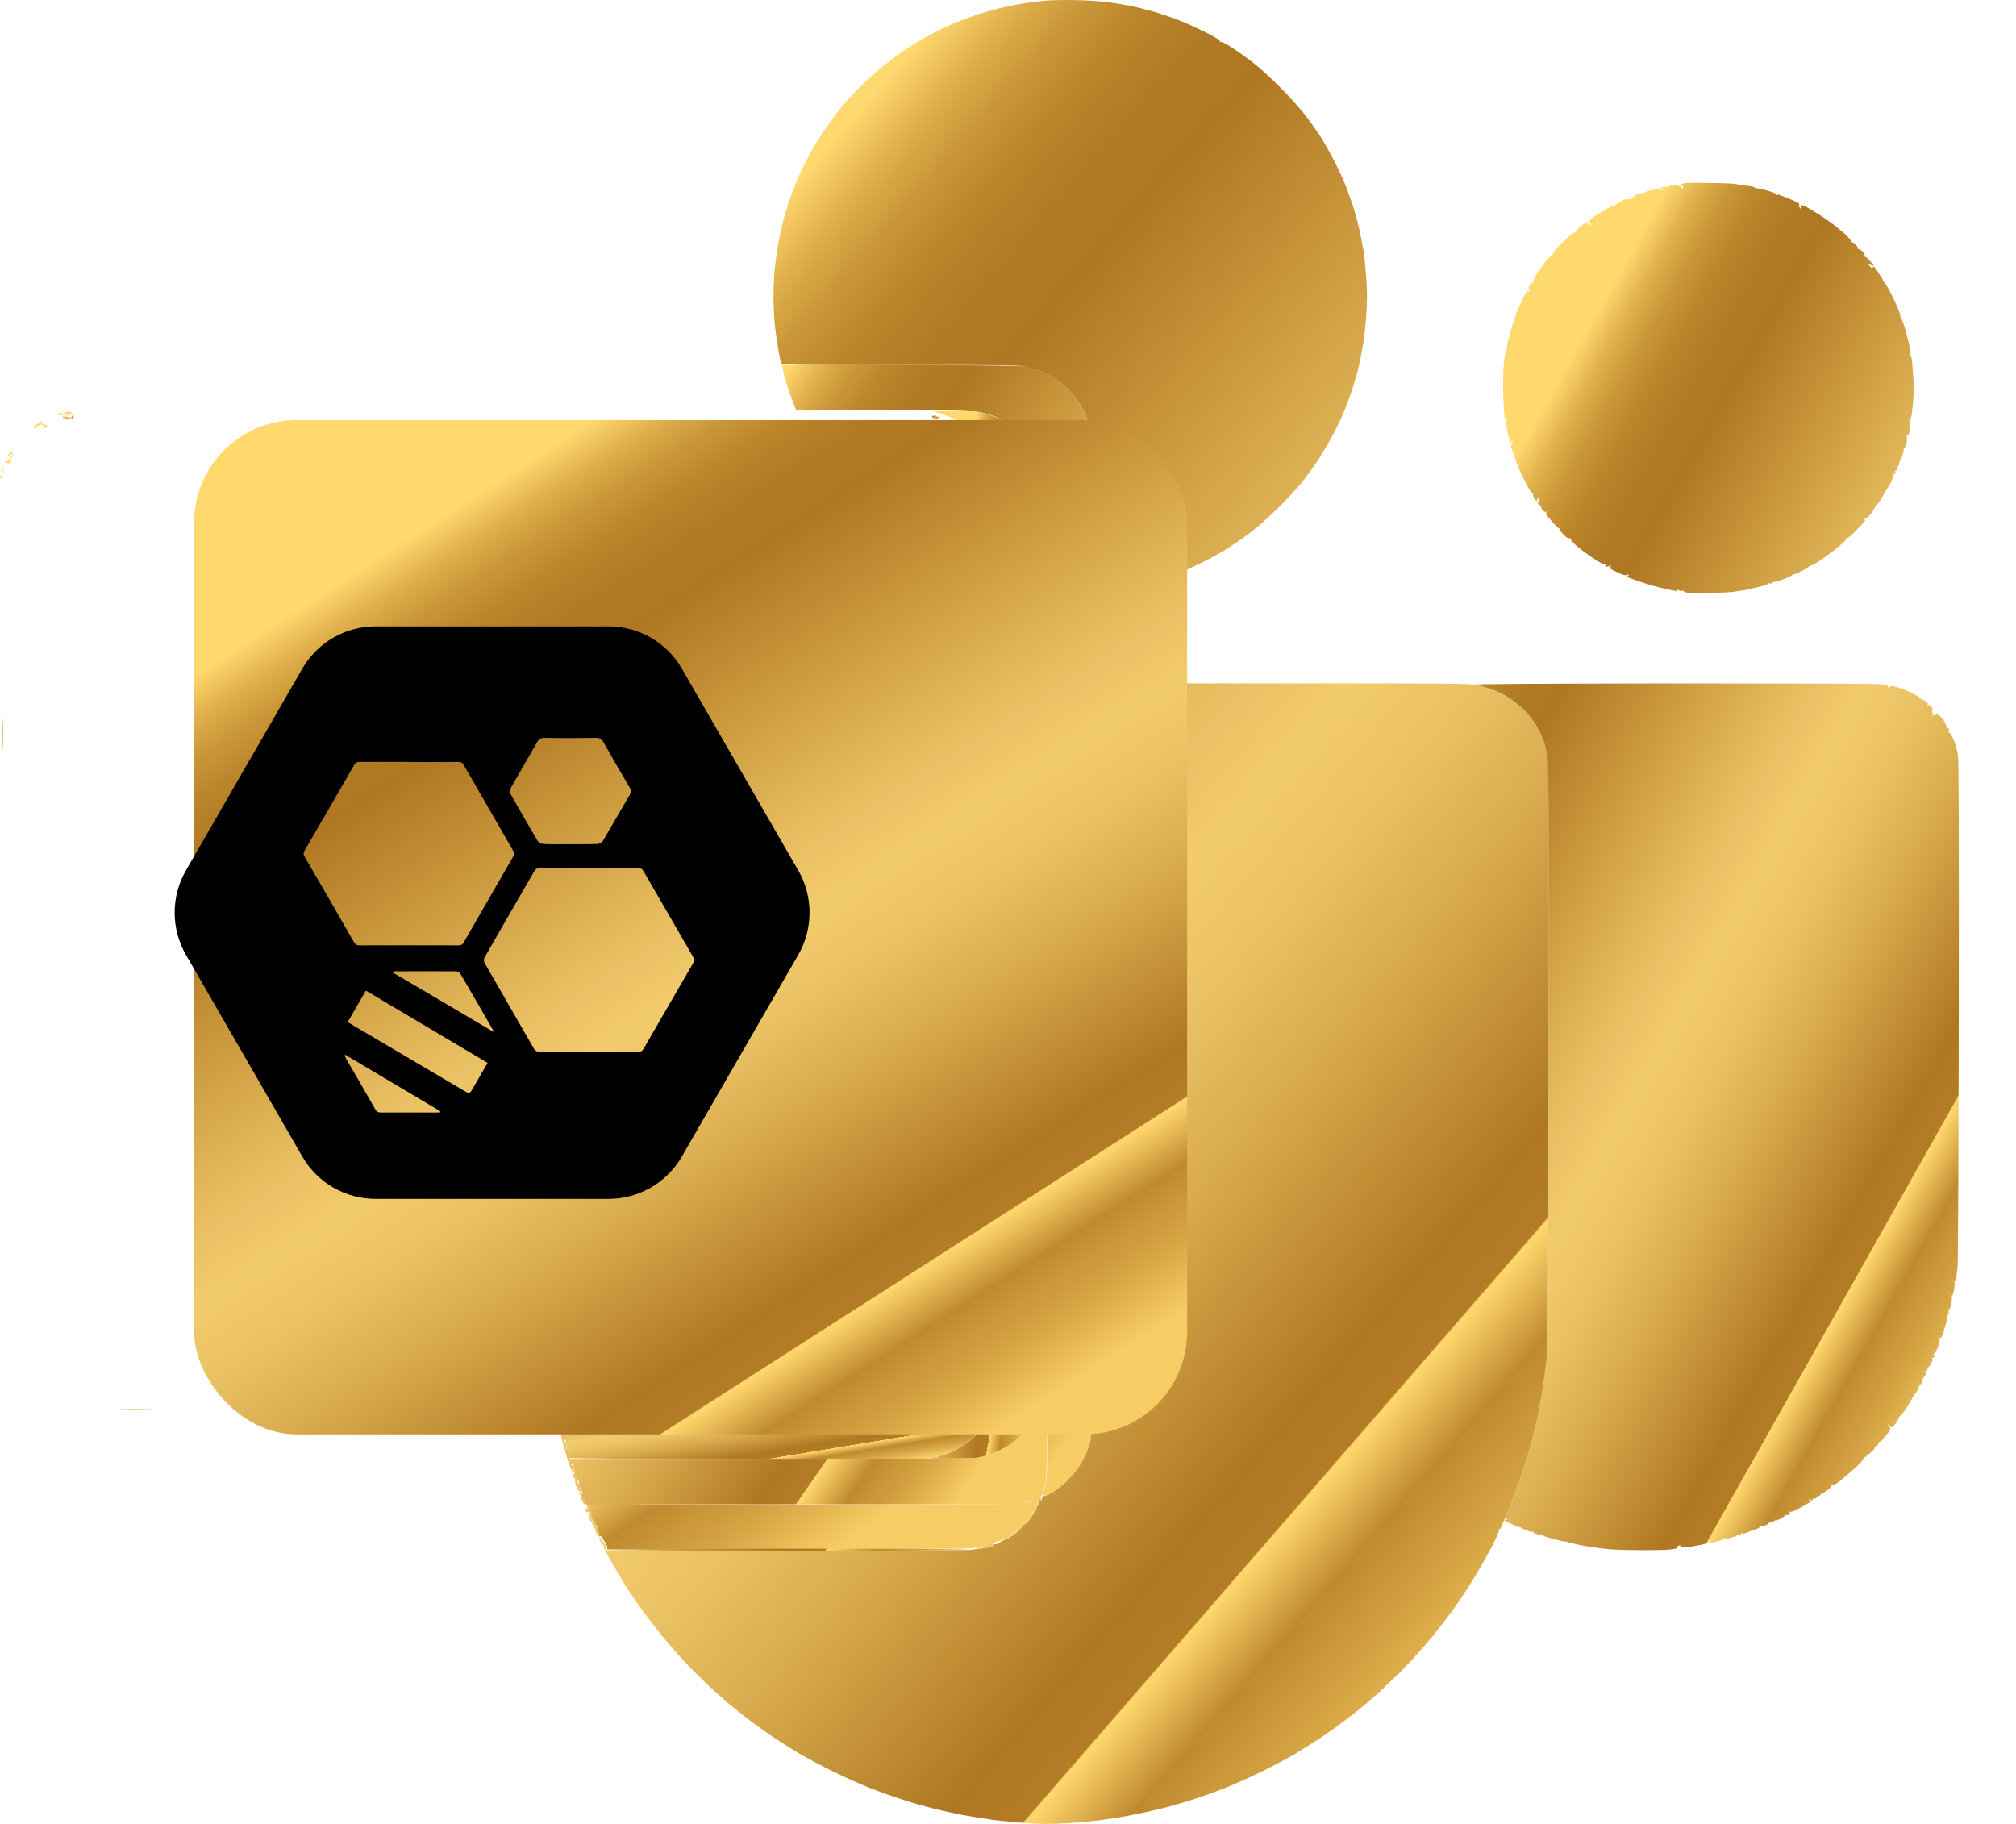 <svg width="21" height="19" viewBox="0 0 21 19" fill="none" xmlns="http://www.w3.org/2000/svg">
<path d="M0.75 4.303C0.747 4.295 0.736 4.288 0.724 4.287C0.711 4.285 0.693 4.287 0.684 4.29C0.675 4.294 0.663 4.302 0.659 4.309C0.652 4.318 0.649 4.318 0.649 4.308C0.648 4.301 0.638 4.297 0.626 4.301C0.613 4.304 0.603 4.311 0.603 4.317C0.604 4.322 0.621 4.326 0.64 4.324C0.661 4.321 0.686 4.316 0.695 4.309C0.708 4.302 0.71 4.302 0.703 4.313C0.698 4.32 0.7 4.327 0.704 4.327C0.709 4.327 0.72 4.32 0.728 4.313C0.741 4.301 0.742 4.302 0.734 4.316C0.727 4.328 0.728 4.33 0.738 4.325C0.745 4.319 0.751 4.31 0.75 4.303Z" fill="url(#paint0_linear_3_10963)"/>
<path d="M0.43 4.393C0.433 4.387 0.434 4.384 0.432 4.384C0.428 4.384 0.415 4.394 0.401 4.407C0.387 4.419 0.375 4.427 0.374 4.424C0.371 4.422 0.363 4.43 0.357 4.441C0.344 4.461 0.344 4.464 0.363 4.461C0.376 4.459 0.385 4.453 0.384 4.447C0.383 4.441 0.387 4.436 0.395 4.435C0.402 4.435 0.412 4.432 0.418 4.427C0.423 4.422 0.434 4.424 0.442 4.43C0.449 4.436 0.453 4.444 0.451 4.45C0.449 4.455 0.455 4.458 0.466 4.458C0.476 4.457 0.485 4.453 0.488 4.449C0.489 4.444 0.49 4.435 0.49 4.43C0.49 4.424 0.484 4.42 0.479 4.424C0.473 4.427 0.457 4.423 0.444 4.416C0.432 4.408 0.425 4.398 0.43 4.393Z" fill="url(#paint1_linear_3_10963)"/>
<path d="M0.133 4.73C0.132 4.718 0.125 4.708 0.117 4.708C0.111 4.709 0.107 4.712 0.109 4.718C0.112 4.722 0.105 4.728 0.095 4.732C0.083 4.735 0.077 4.742 0.082 4.746C0.087 4.751 0.099 4.746 0.108 4.737C0.124 4.722 0.126 4.722 0.126 4.737C0.126 4.746 0.115 4.766 0.103 4.781C0.09 4.794 0.071 4.806 0.06 4.806C0.049 4.806 0.044 4.809 0.049 4.814C0.055 4.818 0.074 4.824 0.092 4.826C0.112 4.827 0.123 4.824 0.12 4.817C0.116 4.811 0.107 4.809 0.1 4.812C0.092 4.816 0.096 4.81 0.108 4.801C0.121 4.791 0.125 4.783 0.12 4.783C0.113 4.784 0.114 4.777 0.122 4.769C0.129 4.761 0.134 4.744 0.133 4.73Z" fill="url(#paint2_linear_3_10963)"/>
<path d="M0.033 4.891C0.039 4.875 0.041 4.863 0.039 4.863C0.035 4.863 0.028 4.875 0.023 4.891C0.016 4.907 0.014 4.928 0.017 4.937C0.021 4.946 0.017 4.954 0.011 4.954C0.006 4.954 0 4.963 0 4.974C0.001 4.991 0.002 4.991 0.018 4.971C0.027 4.958 0.032 4.941 0.028 4.934C0.025 4.926 0.027 4.907 0.033 4.891Z" fill="url(#paint3_linear_3_10963)"/>
<path d="M10.812 15.67C10.817 15.659 10.818 15.644 10.814 15.637C10.807 15.629 10.781 15.632 10.726 15.648C10.649 15.671 10.629 15.671 8.392 15.672L8.389 15.672C7.146 15.672 6.13 15.676 6.13 15.681C6.13 15.686 6.124 15.687 6.118 15.684C6.112 15.68 6.113 15.688 6.12 15.704C6.126 15.718 6.141 15.739 6.152 15.751C6.162 15.763 6.163 15.769 6.155 15.766C6.148 15.761 6.152 15.775 6.164 15.795C6.177 15.815 6.189 15.84 6.194 15.849C6.197 15.858 6.207 15.88 6.216 15.898C6.227 15.917 6.228 15.931 6.221 15.934C6.214 15.938 6.218 15.946 6.229 15.955C6.24 15.963 6.244 15.976 6.24 15.989C6.235 16.003 6.237 16.007 6.25 16.003C6.26 15.999 6.272 16.008 6.28 16.029C6.288 16.046 6.3 16.063 6.306 16.067C6.314 16.072 6.314 16.079 6.306 16.089C6.299 16.101 6.3 16.103 6.31 16.097C6.319 16.09 6.324 16.096 6.324 16.114V16.139C9.422 16.139 10.136 16.135 10.131 16.129C10.127 16.122 10.142 16.121 10.169 16.126C10.201 16.131 10.221 16.129 10.237 16.119C10.25 16.11 10.275 16.098 10.294 16.094C10.314 16.088 10.334 16.084 10.34 16.084C10.346 16.082 10.358 16.076 10.366 16.069C10.374 16.061 10.393 16.054 10.409 16.054C10.424 16.054 10.439 16.046 10.442 16.037C10.446 16.026 10.455 16.022 10.467 16.028C10.48 16.031 10.485 16.03 10.48 16.024C10.474 16.019 10.481 16.007 10.494 16C10.506 15.992 10.522 15.988 10.528 15.991C10.534 15.995 10.539 15.989 10.539 15.98C10.539 15.971 10.543 15.964 10.547 15.964C10.553 15.965 10.563 15.965 10.57 15.964C10.578 15.964 10.584 15.959 10.583 15.955C10.581 15.949 10.612 15.915 10.651 15.877C10.69 15.84 10.722 15.806 10.722 15.801C10.722 15.795 10.731 15.782 10.741 15.77C10.752 15.758 10.768 15.739 10.775 15.73C10.783 15.72 10.788 15.706 10.784 15.701C10.781 15.695 10.784 15.689 10.79 15.689C10.796 15.689 10.806 15.68 10.812 15.67Z" fill="url(#paint4_linear_3_10963)"/>
<path d="M10.712 3.821C10.674 3.811 10.356 3.806 9.399 3.801C8.705 3.797 8.137 3.798 8.137 3.804C8.137 3.809 8.141 3.812 8.145 3.812C8.151 3.812 8.156 3.829 8.157 3.85C8.158 3.869 8.171 3.93 8.189 3.983C8.206 4.037 8.235 4.122 8.255 4.175L8.291 4.269C9.262 4.269 9.675 4.271 9.835 4.275C9.994 4.277 10.159 4.285 10.2 4.292C10.241 4.299 10.31 4.318 10.353 4.335C10.397 4.351 10.47 4.39 10.513 4.42C10.556 4.448 10.613 4.493 10.638 4.515C10.663 4.539 10.703 4.581 10.726 4.61C10.749 4.638 10.785 4.694 10.807 4.735C10.829 4.776 10.858 4.845 10.871 4.889C10.884 4.934 10.9 5.01 10.906 5.06C10.912 5.11 10.917 5.38 10.917 5.661V6.171C11.054 6.183 11.155 6.183 11.231 6.179C11.325 6.175 11.37 6.168 11.374 6.158C11.38 6.146 11.383 6.146 11.386 6.158C11.388 6.164 11.389 5.813 11.388 5.377C11.384 4.624 11.383 4.576 11.362 4.479C11.349 4.422 11.317 4.335 11.293 4.285C11.268 4.235 11.22 4.161 11.187 4.12C11.154 4.079 11.092 4.018 11.048 3.985C11.004 3.952 10.948 3.915 10.923 3.902C10.898 3.889 10.851 3.868 10.82 3.857C10.789 3.845 10.741 3.829 10.712 3.821Z" fill="url(#paint5_linear_3_10963)"/>
<path d="M11.145 7.117H10.917V10.743C10.916 12.739 10.915 14.599 10.913 14.878C10.909 15.294 10.906 15.399 10.891 15.459C10.881 15.5 10.87 15.544 10.866 15.556C10.861 15.573 10.865 15.579 10.88 15.58C10.891 15.581 10.929 15.565 10.963 15.546C10.997 15.527 11.059 15.48 11.098 15.442C11.138 15.405 11.192 15.345 11.217 15.311C11.243 15.277 11.281 15.212 11.301 15.169C11.322 15.126 11.348 15.058 11.358 15.021C11.377 14.957 11.379 14.674 11.384 11.042C11.389 7.568 11.388 7.132 11.373 7.139C11.362 7.143 11.359 7.141 11.364 7.131C11.371 7.121 11.323 7.117 11.145 7.117Z" fill="url(#paint6_linear_3_10963)"/>
<path d="M10.803 15.699C10.803 15.693 10.798 15.687 10.791 15.687C10.783 15.687 10.781 15.693 10.785 15.699C10.789 15.706 10.785 15.719 10.777 15.728C10.769 15.739 10.754 15.757 10.743 15.768C10.732 15.781 10.724 15.794 10.723 15.799C10.723 15.804 10.691 15.839 10.652 15.875C10.613 15.913 10.582 15.948 10.585 15.953C10.586 15.957 10.58 15.962 10.572 15.963H10.549C10.545 15.962 10.541 15.969 10.541 15.978C10.541 15.988 10.545 15.995 10.549 15.995C10.554 15.995 10.579 15.977 10.604 15.954C10.629 15.931 10.65 15.907 10.65 15.9C10.65 15.894 10.655 15.887 10.662 15.887C10.669 15.887 10.691 15.87 10.71 15.847C10.729 15.825 10.749 15.799 10.751 15.788C10.754 15.776 10.761 15.768 10.766 15.768C10.77 15.768 10.781 15.756 10.789 15.74C10.797 15.724 10.803 15.706 10.803 15.699Z" fill="url(#paint7_linear_3_10963)"/>
<path d="M6.164 15.783C6.162 15.769 6.152 15.751 6.143 15.743C6.13 15.729 6.129 15.731 6.141 15.748C6.149 15.76 6.15 15.769 6.143 15.773C6.137 15.776 6.129 15.773 6.126 15.765C6.123 15.757 6.122 15.758 6.124 15.767C6.126 15.777 6.134 15.783 6.141 15.782C6.149 15.781 6.155 15.788 6.154 15.799C6.154 15.81 6.163 15.832 6.174 15.847C6.186 15.863 6.188 15.872 6.18 15.867C6.171 15.862 6.168 15.865 6.172 15.875C6.174 15.886 6.182 15.89 6.189 15.887C6.195 15.884 6.205 15.89 6.211 15.902C6.217 15.913 6.219 15.927 6.214 15.932C6.209 15.938 6.212 15.939 6.22 15.935C6.231 15.929 6.23 15.921 6.217 15.898C6.207 15.883 6.199 15.864 6.199 15.856C6.199 15.848 6.192 15.834 6.183 15.824C6.174 15.815 6.165 15.797 6.164 15.783Z" fill="url(#paint8_linear_3_10963)"/>
<path d="M10.53 15.998C10.53 15.991 10.525 15.985 10.521 15.985C10.516 15.985 10.504 15.992 10.492 15.998C10.482 16.006 10.476 16.018 10.481 16.023C10.486 16.029 10.481 16.03 10.47 16.026C10.458 16.021 10.45 16.023 10.45 16.029C10.45 16.036 10.455 16.041 10.462 16.041C10.467 16.041 10.486 16.035 10.502 16.027C10.517 16.019 10.53 16.006 10.53 15.998Z" fill="url(#paint9_linear_3_10963)"/>
<path d="M10.348 16.092C10.348 16.083 10.343 16.076 10.339 16.077C10.334 16.077 10.313 16.084 10.294 16.091C10.274 16.098 10.251 16.11 10.243 16.118C10.233 16.128 10.233 16.132 10.243 16.132C10.25 16.132 10.257 16.127 10.257 16.12C10.257 16.115 10.261 16.112 10.268 16.115C10.274 16.118 10.294 16.118 10.313 16.115C10.333 16.112 10.348 16.102 10.348 16.092Z" fill="url(#paint10_linear_3_10963)"/>
<path d="M10.069 16.143C10.072 16.136 9.448 16.133 8.208 16.133C7.023 16.133 6.336 16.136 6.326 16.143C6.314 16.151 6.969 16.155 8.185 16.155C9.426 16.155 10.064 16.151 10.069 16.143Z" fill="url(#paint11_linear_3_10963)"/>
<path d="M10.432 14.252C10.435 14.13 10.435 14.018 10.433 14.002C10.429 13.98 10.425 13.988 10.415 14.036C10.407 14.07 10.384 14.137 10.364 14.184C10.346 14.231 10.309 14.303 10.281 14.344C10.255 14.385 10.205 14.444 10.172 14.476C10.138 14.508 10.082 14.552 10.048 14.574C10.014 14.595 9.963 14.625 9.937 14.639C9.91 14.651 9.845 14.675 9.791 14.691L9.695 14.72H5.815C5.815 14.764 5.818 14.777 5.824 14.777C5.829 14.777 5.829 14.794 5.825 14.813C5.822 14.834 5.823 14.845 5.829 14.837C5.834 14.829 5.843 14.851 5.853 14.894C5.862 14.933 5.876 14.979 5.887 14.999C5.904 15.032 5.903 15.033 5.882 15.016C5.862 15 5.862 15 5.879 15.022C5.889 15.034 5.9 15.052 5.904 15.062C5.907 15.071 5.904 15.085 5.897 15.095C5.886 15.107 5.887 15.108 5.9 15.1C5.913 15.092 5.915 15.095 5.908 15.116C5.903 15.134 5.904 15.139 5.914 15.133C5.924 15.127 5.925 15.132 5.92 15.156C5.915 15.175 5.916 15.185 5.923 15.181C5.929 15.178 5.936 15.18 5.938 15.187C5.939 15.194 6.606 15.199 7.831 15.201C8.871 15.203 9.707 15.201 9.688 15.197C9.656 15.19 9.656 15.189 9.683 15.187C9.699 15.185 9.72 15.184 9.729 15.185C9.738 15.186 9.756 15.181 9.769 15.175C9.781 15.17 9.812 15.159 9.837 15.152C9.862 15.145 9.909 15.125 9.94 15.109C9.971 15.095 10.019 15.066 10.048 15.047C10.076 15.027 10.13 14.983 10.166 14.949C10.203 14.913 10.257 14.848 10.286 14.805C10.316 14.762 10.353 14.689 10.369 14.646C10.386 14.602 10.405 14.545 10.412 14.52C10.42 14.495 10.428 14.374 10.432 14.252Z" fill="url(#paint12_linear_3_10963)"/>
<path d="M9.931 4.281L9.714 4.282L9.822 4.317C9.882 4.338 9.945 4.363 9.965 4.373C9.984 4.383 10.016 4.402 10.037 4.413C10.057 4.425 10.073 4.437 10.073 4.442C10.073 4.447 10.08 4.451 10.087 4.451C10.095 4.452 10.134 4.486 10.174 4.528C10.214 4.57 10.27 4.64 10.299 4.684C10.326 4.728 10.354 4.776 10.359 4.789C10.365 4.804 10.375 4.829 10.383 4.846C10.39 4.864 10.398 4.888 10.4 4.901C10.402 4.913 10.41 4.944 10.417 4.969C10.425 4.994 10.431 5.035 10.432 5.06C10.433 5.086 10.434 5.331 10.435 5.604L10.438 6.103C10.636 6.137 10.734 6.153 10.782 6.16C10.831 6.166 10.879 6.172 10.888 6.172C10.899 6.172 10.903 6.164 10.899 6.149C10.896 6.135 10.899 6.126 10.907 6.126C10.916 6.126 10.917 6.123 10.911 6.117C10.904 6.112 10.899 5.907 10.899 5.545C10.899 5.235 10.895 4.97 10.889 4.958C10.883 4.945 10.877 4.927 10.876 4.918C10.875 4.909 10.868 4.88 10.859 4.855C10.851 4.83 10.826 4.777 10.805 4.736C10.784 4.695 10.752 4.646 10.735 4.626C10.719 4.607 10.697 4.583 10.688 4.573C10.679 4.562 10.642 4.525 10.605 4.491C10.57 4.456 10.532 4.428 10.523 4.428C10.514 4.428 10.505 4.423 10.503 4.418C10.501 4.412 10.463 4.389 10.417 4.366C10.373 4.344 10.293 4.315 10.242 4.303C10.163 4.284 10.11 4.28 9.931 4.281Z" fill="url(#paint13_linear_3_10963)"/>
<path d="M10.675 7.119H10.438L10.437 10.511C10.437 12.378 10.435 14.033 10.433 14.19C10.431 14.375 10.425 14.491 10.416 14.521C10.408 14.546 10.389 14.602 10.371 14.646C10.356 14.689 10.318 14.761 10.288 14.806C10.26 14.849 10.205 14.914 10.169 14.948C10.132 14.983 10.079 15.028 10.05 15.046C10.022 15.065 9.973 15.094 9.942 15.11C9.91 15.126 9.862 15.145 9.834 15.153C9.805 15.161 9.776 15.173 9.768 15.177C9.761 15.183 9.747 15.185 9.739 15.182C9.732 15.179 9.711 15.182 9.691 15.187C9.67 15.194 9.754 15.197 9.925 15.194L9.926 15.194C10.19 15.191 10.194 15.191 10.301 15.155C10.36 15.135 10.442 15.098 10.483 15.073C10.524 15.048 10.588 15.001 10.624 14.967C10.662 14.934 10.713 14.877 10.741 14.84C10.767 14.802 10.805 14.737 10.824 14.697C10.843 14.656 10.869 14.586 10.882 14.54C10.905 14.458 10.905 14.431 10.905 10.811C10.905 8.805 10.907 7.159 10.911 7.153C10.914 7.146 10.907 7.141 10.897 7.141C10.88 7.14 10.879 7.139 10.893 7.13C10.905 7.122 10.831 7.119 10.675 7.119Z" fill="url(#paint14_linear_3_10963)"/>
<path d="M11.549 0.024C11.474 0.013 11.32 0.003 11.207 0.001C11.094 -0.001 10.951 0.001 10.888 0.007C10.825 0.012 10.723 0.025 10.66 0.035C10.598 0.045 10.485 0.068 10.41 0.086C10.334 0.105 10.213 0.14 10.139 0.166C10.066 0.191 9.95 0.237 9.883 0.266C9.815 0.296 9.707 0.352 9.64 0.388C9.574 0.426 9.482 0.482 9.435 0.514C9.388 0.544 9.293 0.614 9.226 0.668C9.157 0.721 9.042 0.824 8.969 0.895C8.896 0.967 8.796 1.078 8.746 1.141C8.696 1.203 8.621 1.306 8.579 1.368C8.538 1.431 8.471 1.539 8.434 1.608C8.395 1.676 8.339 1.792 8.309 1.864C8.278 1.936 8.237 2.044 8.217 2.104C8.197 2.163 8.168 2.261 8.154 2.32C8.139 2.379 8.116 2.488 8.103 2.559C8.091 2.631 8.075 2.75 8.068 2.822C8.062 2.893 8.057 3.014 8.057 3.089C8.057 3.165 8.062 3.285 8.068 3.357C8.075 3.429 8.091 3.55 8.105 3.625C8.117 3.7 8.132 3.771 8.138 3.782C8.147 3.8 8.217 3.802 9.373 3.802C10.429 3.802 10.609 3.804 10.68 3.819C10.725 3.829 10.788 3.846 10.82 3.857C10.851 3.869 10.897 3.889 10.922 3.903C10.947 3.916 11.003 3.953 11.048 3.986C11.091 4.019 11.154 4.08 11.187 4.121C11.22 4.162 11.268 4.236 11.293 4.286C11.316 4.336 11.348 4.423 11.361 4.48C11.384 4.579 11.384 4.61 11.382 5.377C11.379 5.813 11.382 6.164 11.385 6.157C11.391 6.147 11.394 6.148 11.396 6.158C11.4 6.171 11.426 6.171 11.543 6.155C11.622 6.145 11.735 6.127 11.794 6.114C11.853 6.101 11.963 6.073 12.036 6.051C12.11 6.03 12.221 5.992 12.284 5.967C12.347 5.942 12.459 5.891 12.534 5.853C12.61 5.815 12.719 5.755 12.776 5.72C12.834 5.683 12.944 5.608 13.019 5.552C13.101 5.491 13.226 5.379 13.332 5.273C13.43 5.175 13.549 5.044 13.596 4.981C13.643 4.918 13.717 4.814 13.758 4.748C13.8 4.681 13.864 4.569 13.902 4.497C13.938 4.425 13.986 4.322 14.008 4.269C14.029 4.215 14.066 4.115 14.089 4.047C14.11 3.978 14.14 3.878 14.152 3.824C14.165 3.771 14.185 3.666 14.198 3.591C14.211 3.516 14.226 3.372 14.233 3.272C14.242 3.139 14.242 3.039 14.233 2.907C14.226 2.807 14.213 2.673 14.203 2.611C14.192 2.548 14.172 2.443 14.157 2.377C14.142 2.311 14.111 2.2 14.089 2.132C14.066 2.064 14.029 1.963 14.008 1.91C13.986 1.856 13.938 1.754 13.902 1.682C13.864 1.61 13.806 1.505 13.771 1.448C13.735 1.391 13.662 1.286 13.608 1.215C13.552 1.141 13.434 1.007 13.332 0.907C13.235 0.809 13.104 0.69 13.041 0.644C12.979 0.596 12.883 0.527 12.827 0.492C12.768 0.454 12.723 0.432 12.713 0.436C12.704 0.442 12.702 0.44 12.708 0.431C12.714 0.421 12.67 0.393 12.561 0.338C12.474 0.295 12.351 0.238 12.286 0.213C12.222 0.187 12.11 0.149 12.037 0.127C11.963 0.106 11.853 0.077 11.794 0.065C11.735 0.052 11.624 0.034 11.549 0.024Z" fill="url(#paint15_linear_3_10963)"/>
<path d="M15.383 7.136C15.308 7.12 15.069 7.118 13.335 7.118C11.796 7.118 11.371 7.121 11.364 7.132C11.358 7.142 11.361 7.144 11.372 7.14C11.387 7.133 11.388 7.569 11.384 11.043C11.378 14.675 11.376 14.958 11.357 15.021C11.347 15.059 11.321 15.126 11.301 15.17C11.28 15.213 11.242 15.278 11.216 15.312C11.191 15.346 11.138 15.405 11.098 15.443C11.058 15.481 10.995 15.529 10.959 15.549C10.923 15.569 10.884 15.586 10.871 15.586C10.856 15.586 10.85 15.591 10.854 15.603C10.857 15.612 10.853 15.623 10.846 15.628C10.835 15.635 10.835 15.632 10.842 15.62C10.851 15.607 10.851 15.605 10.84 15.612C10.832 15.616 10.825 15.63 10.825 15.643C10.825 15.655 10.822 15.668 10.818 15.67C10.812 15.672 10.805 15.688 10.8 15.706C10.797 15.725 10.782 15.752 10.768 15.768C10.756 15.784 10.745 15.799 10.746 15.802C10.746 15.806 10.73 15.826 10.71 15.848C10.691 15.869 10.669 15.888 10.662 15.888C10.655 15.888 10.649 15.893 10.649 15.9C10.649 15.907 10.628 15.932 10.603 15.955C10.578 15.976 10.553 15.996 10.549 15.996C10.543 15.996 10.531 16.004 10.522 16.013C10.513 16.022 10.493 16.034 10.476 16.038C10.457 16.041 10.431 16.055 10.415 16.067C10.399 16.078 10.378 16.088 10.367 16.087C10.356 16.087 10.347 16.093 10.347 16.098C10.347 16.104 10.333 16.112 10.316 16.116C10.298 16.119 10.266 16.123 10.244 16.127C10.223 16.13 10.164 16.137 10.113 16.144C10.054 16.151 9.364 16.155 8.168 16.155C7.148 16.155 6.315 16.152 6.315 16.148C6.316 16.142 6.316 16.135 6.315 16.13C6.315 16.125 6.311 16.118 6.31 16.113C6.308 16.108 6.3 16.09 6.293 16.073C6.285 16.055 6.274 16.044 6.268 16.047C6.262 16.051 6.259 16.045 6.262 16.036C6.266 16.026 6.261 16.019 6.251 16.019C6.236 16.019 6.237 16.024 6.254 16.059C6.264 16.08 6.277 16.095 6.283 16.093C6.287 16.089 6.29 16.096 6.288 16.108C6.287 16.118 6.321 16.189 6.365 16.264C6.407 16.339 6.473 16.45 6.509 16.509C6.547 16.568 6.614 16.668 6.659 16.731C6.703 16.794 6.797 16.917 6.867 17.005C6.937 17.092 7.051 17.223 7.118 17.296C7.186 17.369 7.301 17.484 7.373 17.552C7.445 17.619 7.547 17.711 7.601 17.756C7.655 17.8 7.749 17.875 7.812 17.923C7.874 17.971 7.987 18.051 8.062 18.101C8.138 18.151 8.258 18.226 8.33 18.27C8.402 18.312 8.558 18.395 8.678 18.454C8.797 18.512 8.972 18.591 9.065 18.627C9.16 18.665 9.31 18.718 9.401 18.747C9.492 18.777 9.636 18.818 9.72 18.839C9.805 18.86 9.942 18.891 10.026 18.907C10.108 18.922 10.255 18.946 10.35 18.959C10.445 18.97 10.611 18.986 10.717 18.993C10.857 19.002 10.963 19.002 11.099 18.993C11.203 18.988 11.351 18.974 11.429 18.965C11.508 18.954 11.643 18.935 11.731 18.919C11.819 18.903 11.975 18.87 12.079 18.845C12.182 18.819 12.338 18.774 12.426 18.746C12.514 18.717 12.663 18.664 12.757 18.627C12.851 18.591 13.026 18.512 13.144 18.454C13.263 18.395 13.42 18.312 13.492 18.27C13.563 18.226 13.684 18.151 13.759 18.101C13.835 18.051 13.955 17.964 14.027 17.909C14.099 17.855 14.207 17.768 14.266 17.717C14.326 17.666 14.411 17.588 14.454 17.545C14.498 17.5 14.538 17.464 14.542 17.463C14.546 17.462 14.612 17.394 14.688 17.312C14.765 17.23 14.885 17.092 14.956 17.005C15.025 16.917 15.127 16.783 15.179 16.708C15.231 16.633 15.318 16.5 15.37 16.412C15.423 16.324 15.502 16.184 15.545 16.102C15.59 16.013 15.619 15.945 15.614 15.937C15.609 15.928 15.61 15.925 15.617 15.93C15.623 15.934 15.637 15.915 15.649 15.884C15.66 15.855 15.681 15.802 15.696 15.768C15.711 15.734 15.743 15.654 15.768 15.591C15.793 15.529 15.839 15.398 15.871 15.301C15.902 15.204 15.944 15.065 15.963 14.993C15.981 14.921 16.01 14.798 16.026 14.72C16.041 14.641 16.062 14.524 16.072 14.457C16.083 14.391 16.099 14.272 16.109 14.19C16.126 14.056 16.128 13.729 16.132 11.004C16.135 8.326 16.134 7.956 16.118 7.868C16.109 7.812 16.088 7.736 16.072 7.697C16.056 7.657 16.022 7.591 15.998 7.549C15.973 7.505 15.918 7.436 15.876 7.394C15.833 7.352 15.76 7.292 15.713 7.263C15.667 7.233 15.591 7.197 15.548 7.182C15.505 7.166 15.43 7.145 15.383 7.136Z" fill="url(#paint16_linear_3_10963)"/>
<path d="M5.816 14.754C5.818 14.74 5.813 14.731 5.804 14.731C5.793 14.731 5.791 14.74 5.796 14.763C5.801 14.78 5.82 14.86 5.841 14.942C5.861 15.024 5.894 15.145 5.916 15.213C5.939 15.284 5.96 15.335 5.969 15.335C5.976 15.335 5.983 15.341 5.983 15.346C5.983 15.352 5.977 15.358 5.972 15.358C5.966 15.358 5.964 15.367 5.968 15.378C5.973 15.388 5.984 15.403 5.993 15.411C6.005 15.42 6.007 15.425 5.998 15.426C5.986 15.426 5.986 15.438 6 15.477C6.009 15.506 6.026 15.532 6.038 15.536C6.055 15.542 6.055 15.545 6.04 15.553C6.029 15.559 6.028 15.563 6.038 15.563C6.045 15.563 6.049 15.566 6.046 15.572C6.043 15.576 6.049 15.602 6.061 15.629C6.071 15.655 6.087 15.677 6.095 15.677C6.105 15.677 6.104 15.666 6.091 15.635C6.081 15.611 6.07 15.59 6.065 15.588C6.061 15.587 6.058 15.574 6.061 15.559C6.063 15.546 6.055 15.524 6.043 15.511C6.032 15.499 6.023 15.479 6.022 15.466C6.021 15.453 6.018 15.433 6.016 15.42C6.014 15.408 6.004 15.391 5.994 15.383C5.982 15.371 5.981 15.369 5.993 15.377C6.007 15.384 6.008 15.38 6.001 15.358C5.996 15.342 5.981 15.32 5.967 15.309C5.955 15.297 5.95 15.29 5.958 15.294C5.965 15.297 5.972 15.295 5.972 15.289C5.972 15.284 5.964 15.27 5.955 15.261C5.945 15.252 5.941 15.243 5.944 15.241C5.948 15.239 5.948 15.224 5.944 15.207C5.941 15.189 5.932 15.178 5.926 15.181C5.919 15.184 5.918 15.175 5.923 15.156C5.928 15.132 5.927 15.126 5.917 15.133C5.907 15.139 5.906 15.134 5.911 15.116C5.917 15.097 5.916 15.092 5.906 15.099C5.898 15.104 5.892 15.1 5.892 15.09C5.892 15.081 5.898 15.075 5.903 15.079C5.909 15.082 5.906 15.067 5.895 15.048C5.885 15.027 5.876 15.002 5.876 14.993C5.875 14.984 5.867 14.942 5.858 14.899C5.847 14.853 5.837 14.829 5.832 14.837C5.826 14.845 5.825 14.833 5.828 14.814C5.833 14.792 5.83 14.777 5.824 14.777C5.818 14.777 5.813 14.766 5.816 14.754Z" fill="url(#paint17_linear_3_10963)"/>
<path d="M6.138 15.743C6.133 15.723 6.123 15.711 6.112 15.711C6.1 15.711 6.096 15.717 6.1 15.728C6.105 15.737 6.108 15.747 6.108 15.751C6.108 15.754 6.114 15.754 6.12 15.751C6.125 15.747 6.132 15.754 6.132 15.766C6.133 15.776 6.135 15.791 6.136 15.796C6.137 15.802 6.141 15.819 6.146 15.834C6.151 15.848 6.16 15.859 6.165 15.859C6.171 15.859 6.173 15.866 6.169 15.873C6.163 15.883 6.165 15.885 6.174 15.879C6.185 15.873 6.185 15.865 6.171 15.845C6.162 15.831 6.152 15.809 6.149 15.796C6.147 15.784 6.141 15.76 6.138 15.743Z" fill="url(#paint18_linear_3_10963)"/>
<path d="M6.217 15.931C6.219 15.925 6.214 15.912 6.206 15.899C6.195 15.881 6.189 15.88 6.181 15.892C6.174 15.902 6.177 15.909 6.186 15.915C6.195 15.918 6.201 15.925 6.201 15.931C6.2 15.935 6.205 15.954 6.211 15.973C6.217 15.992 6.228 16.005 6.234 16.002C6.239 15.998 6.245 15.99 6.245 15.985C6.245 15.979 6.237 15.965 6.228 15.956C6.219 15.947 6.213 15.935 6.217 15.931Z" fill="url(#paint19_linear_3_10963)"/>
<path d="M8.465 4.276C8.494 4.274 8.473 4.271 8.42 4.271C8.366 4.271 8.343 4.274 8.368 4.276C8.394 4.278 8.437 4.278 8.465 4.276Z" fill="url(#paint20_linear_3_10963)"/>
<path d="M10.915 5.613C10.915 5.337 10.913 5.111 10.909 5.111C10.907 5.111 10.902 5.337 10.901 5.613C10.899 5.889 10.901 6.114 10.906 6.114C10.912 6.114 10.915 5.889 10.915 5.613Z" fill="url(#paint21_linear_3_10963)"/>
<path d="M10.909 14.383C10.914 8.779 10.913 7.151 10.909 7.151C10.907 7.151 10.904 7.155 10.901 7.16C10.899 7.165 10.9 8.791 10.904 10.775L10.909 14.383Z" fill="url(#paint22_linear_3_10963)"/>
<path d="M10.91 14.941C10.915 14.655 10.913 14.492 10.906 14.485C10.898 14.477 10.89 14.495 10.881 14.536C10.873 14.57 10.849 14.638 10.827 14.684C10.806 14.731 10.766 14.801 10.739 14.838C10.712 14.876 10.66 14.934 10.623 14.967C10.587 15 10.523 15.047 10.482 15.072C10.441 15.097 10.369 15.13 10.322 15.146C10.276 15.162 10.206 15.18 10.169 15.186C10.125 15.193 9.332 15.197 8.024 15.197H5.947C5.943 15.244 5.946 15.252 5.956 15.249C5.963 15.245 5.968 15.249 5.964 15.254C5.961 15.26 5.969 15.289 5.981 15.317C5.994 15.345 6.002 15.374 5.999 15.38C5.995 15.385 6 15.391 6.008 15.391C6.018 15.39 6.017 15.396 6.004 15.41C5.995 15.422 5.993 15.428 5.999 15.423C6.005 15.417 6.017 15.42 6.025 15.425C6.035 15.433 6.035 15.445 6.027 15.465C6.018 15.488 6.019 15.494 6.033 15.494C6.042 15.494 6.048 15.499 6.044 15.505C6.041 15.511 6.044 15.516 6.05 15.516C6.056 15.516 6.062 15.529 6.065 15.545C6.066 15.56 6.061 15.573 6.056 15.573C6.05 15.573 6.052 15.578 6.061 15.584C6.074 15.591 6.075 15.598 6.067 15.609C6.058 15.621 6.059 15.622 6.073 15.613C6.086 15.604 6.087 15.607 6.081 15.622C6.076 15.634 6.077 15.639 6.084 15.636C6.09 15.633 6.095 15.637 6.095 15.645C6.094 15.652 6.102 15.667 6.112 15.676C6.123 15.685 6.131 15.687 6.13 15.682C6.13 15.674 6.888 15.67 8.383 15.67H10.636C10.791 15.626 10.814 15.622 10.816 15.634C10.818 15.641 10.831 15.625 10.844 15.596C10.857 15.568 10.871 15.532 10.874 15.516C10.877 15.501 10.886 15.465 10.892 15.437C10.899 15.408 10.907 15.188 10.91 14.941Z" fill="url(#paint23_linear_3_10963)"/>
<path d="M18.07 1.916C18.049 1.912 17.938 1.907 17.826 1.906C17.713 1.903 17.596 1.903 17.567 1.906C17.536 1.908 17.512 1.916 17.512 1.921C17.512 1.927 17.519 1.935 17.527 1.937C17.537 1.941 17.537 1.944 17.526 1.957C17.514 1.97 17.512 1.969 17.512 1.952C17.512 1.94 17.506 1.935 17.495 1.939C17.486 1.942 17.477 1.939 17.476 1.933C17.473 1.925 17.455 1.924 17.424 1.929C17.398 1.934 17.379 1.941 17.381 1.944C17.382 1.948 17.369 1.948 17.348 1.945C17.328 1.943 17.308 1.948 17.301 1.957C17.292 1.969 17.294 1.97 17.311 1.964C17.321 1.959 17.33 1.958 17.33 1.961C17.33 1.965 17.32 1.973 17.307 1.978C17.292 1.986 17.286 1.986 17.29 1.978C17.293 1.973 17.291 1.965 17.284 1.961C17.277 1.958 17.273 1.959 17.273 1.964C17.273 1.969 17.256 1.974 17.235 1.975C17.216 1.976 17.184 1.983 17.165 1.991C17.145 1.999 17.126 2.006 17.119 2.007C17.112 2.008 17.088 2.015 17.066 2.023C17.042 2.03 17.024 2.041 17.028 2.047C17.031 2.054 17.023 2.056 17.011 2.053C16.998 2.049 16.988 2.053 16.988 2.058C16.988 2.064 16.995 2.066 17.002 2.061C17.012 2.055 17.014 2.057 17.007 2.066C17.003 2.074 16.988 2.079 16.974 2.075C16.959 2.072 16.934 2.074 16.917 2.081C16.899 2.087 16.888 2.098 16.891 2.104C16.895 2.11 16.89 2.112 16.883 2.108C16.875 2.105 16.859 2.111 16.849 2.12C16.838 2.13 16.825 2.138 16.82 2.138C16.815 2.138 16.802 2.14 16.792 2.144C16.781 2.147 16.771 2.155 16.771 2.161C16.771 2.167 16.767 2.17 16.76 2.167C16.753 2.163 16.742 2.169 16.733 2.178C16.724 2.187 16.713 2.195 16.71 2.195C16.707 2.195 16.671 2.214 16.634 2.237C16.595 2.261 16.56 2.29 16.554 2.3C16.547 2.314 16.548 2.319 16.556 2.317C16.563 2.316 16.571 2.325 16.573 2.337C16.578 2.358 16.577 2.359 16.558 2.343C16.547 2.334 16.535 2.32 16.53 2.315C16.524 2.308 16.521 2.309 16.521 2.317C16.521 2.325 16.517 2.331 16.513 2.329C16.507 2.327 16.488 2.339 16.467 2.355C16.447 2.37 16.433 2.386 16.435 2.391C16.439 2.397 16.434 2.399 16.427 2.397C16.419 2.396 16.414 2.401 16.416 2.408C16.417 2.416 16.409 2.423 16.399 2.423C16.388 2.423 16.355 2.449 16.325 2.48C16.294 2.512 16.27 2.535 16.27 2.531C16.27 2.528 16.247 2.551 16.219 2.582C16.19 2.613 16.17 2.645 16.173 2.651C16.177 2.657 16.173 2.661 16.166 2.659C16.16 2.658 16.125 2.692 16.091 2.736C16.057 2.78 16.015 2.841 15.997 2.873C15.979 2.904 15.967 2.936 15.972 2.941C15.976 2.948 15.974 2.949 15.965 2.944C15.956 2.939 15.945 2.948 15.934 2.97C15.92 2.997 15.919 3.008 15.932 3.022C15.943 3.037 15.942 3.039 15.926 3.034C15.911 3.029 15.9 3.037 15.886 3.063C15.876 3.084 15.866 3.103 15.866 3.107C15.866 3.11 15.855 3.131 15.844 3.152C15.832 3.174 15.81 3.225 15.795 3.266C15.78 3.307 15.771 3.347 15.775 3.354C15.778 3.362 15.776 3.367 15.769 3.363C15.762 3.36 15.756 3.364 15.755 3.371C15.755 3.379 15.753 3.392 15.752 3.397C15.751 3.403 15.744 3.422 15.737 3.439C15.729 3.458 15.722 3.488 15.721 3.508C15.719 3.528 15.714 3.548 15.709 3.551C15.704 3.555 15.699 3.581 15.697 3.61C15.696 3.641 15.691 3.665 15.687 3.665C15.681 3.665 15.672 3.723 15.665 3.793C15.658 3.865 15.655 4.002 15.658 4.104C15.662 4.204 15.666 4.299 15.67 4.315C15.672 4.331 15.675 4.352 15.675 4.363C15.677 4.375 15.683 4.38 15.693 4.375C15.704 4.369 15.704 4.372 15.693 4.387C15.685 4.397 15.681 4.413 15.686 4.42C15.69 4.428 15.694 4.445 15.695 4.457C15.696 4.47 15.704 4.51 15.713 4.546C15.722 4.581 15.732 4.611 15.738 4.611C15.743 4.611 15.746 4.604 15.746 4.596C15.746 4.589 15.749 4.586 15.754 4.591C15.759 4.595 15.756 4.606 15.749 4.617C15.738 4.63 15.738 4.644 15.747 4.676C15.755 4.7 15.763 4.725 15.768 4.731C15.771 4.736 15.776 4.751 15.777 4.761C15.779 4.773 15.788 4.798 15.797 4.816C15.806 4.834 15.812 4.85 15.809 4.85C15.805 4.85 15.836 4.918 15.877 4.999C15.928 5.102 15.956 5.144 15.965 5.138C15.975 5.132 15.977 5.134 15.97 5.143C15.966 5.151 15.97 5.171 15.98 5.187C15.989 5.203 16.001 5.215 16.008 5.215C16.015 5.215 16.017 5.209 16.014 5.204C16.01 5.198 16.013 5.192 16.02 5.192C16.026 5.192 16.033 5.198 16.037 5.204C16.04 5.209 16.034 5.217 16.025 5.221C16.012 5.225 16.01 5.23 16.023 5.248C16.03 5.261 16.041 5.267 16.048 5.264C16.055 5.26 16.056 5.262 16.051 5.267C16.047 5.273 16.053 5.291 16.065 5.309C16.08 5.329 16.094 5.337 16.103 5.332C16.112 5.326 16.114 5.328 16.108 5.338C16.103 5.345 16.104 5.359 16.111 5.365C16.116 5.373 16.146 5.409 16.176 5.443C16.205 5.477 16.234 5.505 16.238 5.502C16.243 5.501 16.245 5.503 16.242 5.508C16.239 5.514 16.259 5.54 16.285 5.567C16.318 5.601 16.339 5.614 16.35 5.607C16.36 5.603 16.364 5.604 16.358 5.609C16.353 5.615 16.376 5.645 16.409 5.674C16.442 5.705 16.521 5.764 16.584 5.807C16.65 5.852 16.704 5.882 16.715 5.878C16.726 5.874 16.729 5.876 16.724 5.885C16.718 5.893 16.721 5.901 16.729 5.903C16.736 5.906 16.753 5.902 16.766 5.895C16.786 5.885 16.788 5.886 16.775 5.902C16.761 5.919 16.77 5.926 16.843 5.96C16.904 5.989 16.931 5.997 16.946 5.989C16.958 5.982 16.965 5.983 16.965 5.99C16.965 5.996 16.958 6.001 16.952 6.001C16.942 6.002 16.942 6.006 16.954 6.013C16.963 6.017 17.032 6.042 17.108 6.068C17.183 6.093 17.285 6.121 17.335 6.131C17.386 6.143 17.438 6.153 17.453 6.156C17.47 6.16 17.476 6.156 17.47 6.146C17.464 6.135 17.467 6.135 17.481 6.146C17.492 6.154 17.511 6.159 17.523 6.155C17.536 6.152 17.544 6.154 17.541 6.161C17.537 6.168 17.561 6.174 17.601 6.175C17.636 6.176 17.743 6.176 17.837 6.176C17.931 6.175 18.041 6.169 18.082 6.161C18.123 6.154 18.176 6.146 18.201 6.143C18.227 6.139 18.252 6.134 18.258 6.129C18.265 6.126 18.278 6.121 18.287 6.121C18.296 6.12 18.33 6.112 18.363 6.103C18.395 6.094 18.42 6.083 18.417 6.078C18.415 6.073 18.424 6.073 18.438 6.078C18.453 6.082 18.46 6.081 18.456 6.075C18.452 6.069 18.462 6.064 18.478 6.063C18.495 6.062 18.546 6.047 18.589 6.03C18.632 6.013 18.672 5.992 18.677 5.985C18.681 5.979 18.686 5.976 18.686 5.981C18.686 5.987 18.722 5.972 18.765 5.95C18.809 5.928 18.845 5.905 18.845 5.899C18.845 5.893 18.85 5.89 18.857 5.893C18.863 5.897 18.908 5.873 18.957 5.841C19.005 5.809 19.089 5.746 19.144 5.701C19.2 5.656 19.239 5.615 19.235 5.608C19.23 5.603 19.232 5.6 19.238 5.605C19.245 5.609 19.283 5.579 19.324 5.536C19.365 5.494 19.409 5.448 19.421 5.433C19.434 5.416 19.436 5.409 19.426 5.416C19.414 5.422 19.412 5.422 19.418 5.411C19.423 5.404 19.433 5.397 19.441 5.397C19.448 5.397 19.473 5.372 19.495 5.344C19.516 5.314 19.535 5.285 19.535 5.275C19.535 5.267 19.539 5.261 19.546 5.261C19.553 5.261 19.576 5.231 19.597 5.196C19.619 5.159 19.636 5.126 19.635 5.122C19.633 5.117 19.635 5.112 19.64 5.112C19.645 5.114 19.668 5.077 19.692 5.033C19.716 4.987 19.73 4.947 19.726 4.939C19.719 4.928 19.721 4.928 19.734 4.936C19.748 4.945 19.749 4.943 19.742 4.921C19.737 4.906 19.738 4.898 19.745 4.902C19.752 4.905 19.757 4.902 19.757 4.896C19.757 4.89 19.757 4.881 19.756 4.875C19.756 4.871 19.76 4.865 19.768 4.862C19.775 4.858 19.782 4.842 19.783 4.825C19.784 4.809 19.788 4.798 19.791 4.8C19.794 4.804 19.806 4.779 19.816 4.746C19.827 4.712 19.833 4.682 19.831 4.676C19.827 4.671 19.83 4.668 19.837 4.668C19.843 4.668 19.852 4.645 19.859 4.617C19.866 4.588 19.867 4.556 19.863 4.545C19.857 4.531 19.858 4.528 19.868 4.534C19.879 4.54 19.886 4.524 19.892 4.477C19.899 4.441 19.901 4.399 19.899 4.383C19.896 4.367 19.899 4.352 19.905 4.349C19.912 4.346 19.922 4.266 19.929 4.172C19.936 4.078 19.938 3.985 19.934 3.967C19.931 3.949 19.925 3.884 19.922 3.825C19.92 3.764 19.912 3.715 19.905 3.713C19.899 3.712 19.897 3.704 19.9 3.696C19.904 3.689 19.898 3.641 19.888 3.591C19.876 3.541 19.865 3.494 19.861 3.488C19.858 3.483 19.854 3.469 19.854 3.46C19.852 3.451 19.842 3.413 19.83 3.378C19.818 3.343 19.806 3.315 19.802 3.318C19.799 3.319 19.796 3.305 19.794 3.286C19.793 3.265 19.759 3.181 19.718 3.098C19.677 3.016 19.638 2.947 19.631 2.947C19.625 2.947 19.622 2.941 19.626 2.936C19.629 2.93 19.627 2.924 19.62 2.924C19.613 2.924 19.609 2.916 19.609 2.907C19.609 2.898 19.604 2.89 19.597 2.89C19.59 2.89 19.587 2.887 19.588 2.881C19.589 2.877 19.576 2.851 19.557 2.824C19.538 2.797 19.52 2.775 19.515 2.776C19.509 2.776 19.506 2.785 19.505 2.796C19.505 2.812 19.503 2.813 19.498 2.799C19.495 2.79 19.483 2.775 19.473 2.767C19.457 2.755 19.459 2.753 19.489 2.76L19.523 2.769C19.462 2.695 19.439 2.676 19.432 2.677C19.425 2.678 19.422 2.671 19.424 2.662C19.425 2.653 19.415 2.634 19.401 2.619C19.386 2.605 19.368 2.594 19.361 2.594C19.353 2.594 19.349 2.59 19.352 2.585C19.355 2.58 19.343 2.563 19.326 2.545C19.309 2.528 19.291 2.518 19.285 2.522C19.279 2.528 19.278 2.524 19.282 2.516C19.286 2.508 19.261 2.478 19.217 2.437C19.177 2.401 19.104 2.342 19.055 2.307C19.005 2.271 18.922 2.217 18.868 2.185C18.789 2.138 18.77 2.13 18.763 2.144C18.758 2.153 18.758 2.168 18.761 2.174C18.764 2.182 18.759 2.179 18.75 2.167C18.738 2.152 18.736 2.139 18.743 2.132C18.75 2.124 18.723 2.107 18.665 2.082C18.617 2.062 18.573 2.043 18.566 2.042C18.559 2.041 18.548 2.037 18.541 2.032C18.533 2.027 18.522 2.026 18.515 2.03C18.508 2.033 18.503 2.03 18.503 2.024C18.503 2.018 18.466 2.001 18.42 1.989C18.376 1.975 18.325 1.964 18.307 1.962C18.289 1.961 18.276 1.958 18.276 1.952C18.276 1.948 18.248 1.941 18.216 1.937C18.183 1.933 18.146 1.928 18.133 1.926C18.121 1.924 18.092 1.919 18.07 1.916Z" fill="url(#paint24_linear_3_10963)"/>
<path d="M19.59 7.126C19.588 7.122 18.625 7.119 17.453 7.119C16.035 7.121 15.336 7.125 15.37 7.132C15.399 7.139 15.462 7.156 15.512 7.171C15.565 7.187 15.646 7.224 15.7 7.257C15.754 7.29 15.832 7.352 15.875 7.394C15.917 7.436 15.972 7.506 15.997 7.548C16.021 7.591 16.055 7.657 16.071 7.696C16.087 7.736 16.107 7.812 16.116 7.867C16.132 7.956 16.134 8.326 16.13 11.005C16.127 13.729 16.124 14.056 16.107 14.19C16.097 14.272 16.081 14.392 16.071 14.458C16.061 14.524 16.038 14.654 16.018 14.748C15.999 14.842 15.964 14.989 15.939 15.073C15.915 15.157 15.87 15.301 15.838 15.392C15.808 15.483 15.759 15.614 15.73 15.683C15.689 15.782 15.681 15.812 15.693 15.823C15.704 15.835 15.703 15.838 15.687 15.832C15.675 15.829 15.666 15.829 15.666 15.833C15.666 15.839 15.698 15.856 15.737 15.873C15.777 15.89 15.817 15.906 15.826 15.907C15.835 15.91 15.845 15.914 15.849 15.918C15.852 15.921 15.876 15.932 15.903 15.943C15.93 15.953 15.956 15.96 15.963 15.956C15.969 15.953 15.974 15.956 15.974 15.962C15.974 15.968 15.991 15.977 16.012 15.981C16.031 15.986 16.053 15.991 16.059 15.991C16.066 15.991 16.073 15.994 16.076 15.998C16.08 16.002 16.132 16.019 16.194 16.035C16.254 16.051 16.309 16.062 16.316 16.059C16.323 16.055 16.327 16.059 16.327 16.064C16.327 16.07 16.34 16.075 16.356 16.073C16.37 16.071 16.384 16.073 16.384 16.076C16.384 16.079 16.431 16.09 16.489 16.101C16.547 16.111 16.603 16.12 16.612 16.12L16.615 16.121C16.629 16.122 16.672 16.128 16.715 16.134C16.761 16.141 16.917 16.148 17.062 16.148C17.207 16.149 17.358 16.147 17.402 16.141C17.446 16.136 17.476 16.128 17.472 16.122C17.469 16.116 17.474 16.107 17.485 16.101C17.496 16.096 17.506 16.1 17.512 16.11C17.521 16.125 17.538 16.125 17.657 16.104C17.731 16.092 17.79 16.076 17.789 16.07C17.788 16.063 17.795 16.059 17.803 16.059C17.811 16.059 17.814 16.063 17.811 16.069C17.806 16.076 17.812 16.077 17.826 16.074C17.838 16.069 17.858 16.063 17.871 16.06C17.884 16.057 17.906 16.051 17.922 16.047C17.938 16.044 17.953 16.036 17.956 16.03C17.96 16.023 17.971 16.021 17.983 16.025C17.993 16.028 18.009 16.027 18.017 16.022C18.024 16.018 18.043 16.012 18.059 16.01C18.075 16.008 18.089 16.002 18.091 15.995C18.092 15.989 18.1 15.988 18.108 15.993C18.115 15.996 18.128 15.989 18.137 15.978C18.145 15.966 18.15 15.963 18.15 15.97C18.15 15.981 18.16 15.98 18.194 15.966C18.216 15.956 18.26 15.94 18.289 15.93C18.32 15.919 18.339 15.906 18.335 15.899C18.33 15.894 18.332 15.891 18.338 15.896C18.345 15.9 18.367 15.898 18.387 15.89C18.408 15.882 18.424 15.873 18.424 15.867C18.424 15.863 18.433 15.859 18.444 15.859C18.456 15.859 18.47 15.853 18.478 15.845C18.486 15.838 18.492 15.834 18.492 15.839C18.492 15.845 18.514 15.837 18.541 15.824C18.567 15.81 18.592 15.793 18.597 15.787C18.601 15.78 18.606 15.777 18.606 15.782C18.606 15.788 18.616 15.785 18.629 15.78C18.642 15.773 18.648 15.762 18.643 15.753C18.637 15.744 18.639 15.742 18.649 15.748C18.657 15.753 18.702 15.735 18.758 15.704C18.809 15.675 18.853 15.65 18.857 15.647C18.86 15.645 18.857 15.637 18.849 15.629C18.838 15.618 18.84 15.614 18.851 15.614C18.859 15.614 18.863 15.618 18.861 15.622C18.859 15.628 18.861 15.632 18.868 15.632C18.875 15.632 18.879 15.626 18.879 15.62C18.879 15.614 18.884 15.611 18.891 15.614C18.898 15.618 18.912 15.61 18.925 15.597C18.938 15.585 18.948 15.578 18.948 15.582C18.948 15.588 18.956 15.581 18.965 15.569C18.975 15.556 18.982 15.549 18.982 15.554C18.982 15.56 19.005 15.546 19.033 15.525C19.074 15.496 19.081 15.486 19.07 15.474C19.058 15.463 19.061 15.46 19.082 15.466C19.098 15.47 19.119 15.463 19.139 15.448C19.155 15.437 19.191 15.406 19.223 15.38L19.233 15.372C19.267 15.342 19.319 15.296 19.349 15.269C19.378 15.243 19.401 15.216 19.398 15.21C19.394 15.204 19.399 15.2 19.407 15.201C19.414 15.203 19.419 15.197 19.418 15.189C19.416 15.182 19.422 15.177 19.43 15.178C19.436 15.18 19.442 15.175 19.441 15.166C19.439 15.16 19.445 15.153 19.453 15.153C19.459 15.153 19.483 15.137 19.504 15.116C19.524 15.096 19.537 15.074 19.532 15.069C19.527 15.063 19.53 15.062 19.538 15.065C19.546 15.07 19.556 15.062 19.563 15.045C19.57 15.029 19.579 15.016 19.586 15.016C19.593 15.016 19.62 14.986 19.648 14.95C19.695 14.892 19.699 14.883 19.684 14.868C19.674 14.859 19.667 14.845 19.667 14.839C19.667 14.834 19.671 14.837 19.677 14.847C19.684 14.859 19.695 14.868 19.703 14.868C19.71 14.869 19.73 14.85 19.748 14.826C19.765 14.802 19.779 14.776 19.779 14.768C19.779 14.761 19.784 14.754 19.791 14.754C19.798 14.754 19.833 14.706 19.871 14.648C19.907 14.591 19.936 14.54 19.933 14.534C19.93 14.529 19.932 14.526 19.939 14.526C19.946 14.526 19.961 14.508 19.973 14.486C19.986 14.464 19.993 14.439 19.988 14.431C19.982 14.422 19.984 14.42 19.994 14.426C20.003 14.432 20.011 14.423 20.019 14.401C20.026 14.381 20.031 14.363 20.032 14.357C20.034 14.353 20.042 14.342 20.049 14.335C20.058 14.328 20.064 14.313 20.064 14.304C20.064 14.293 20.059 14.29 20.051 14.295C20.041 14.301 20.039 14.299 20.045 14.289C20.049 14.282 20.058 14.278 20.064 14.281C20.071 14.284 20.076 14.279 20.076 14.27C20.076 14.261 20.083 14.246 20.091 14.238C20.1 14.231 20.112 14.211 20.12 14.195C20.128 14.18 20.132 14.16 20.128 14.152C20.125 14.145 20.126 14.141 20.133 14.144C20.14 14.148 20.146 14.142 20.15 14.133C20.153 14.124 20.149 14.114 20.142 14.111C20.132 14.108 20.133 14.106 20.144 14.105C20.154 14.105 20.171 14.077 20.186 14.034C20.207 13.976 20.209 13.959 20.198 13.947C20.186 13.934 20.187 13.932 20.204 13.938C20.22 13.944 20.23 13.927 20.258 13.831C20.277 13.768 20.29 13.711 20.287 13.706C20.283 13.7 20.285 13.694 20.292 13.694C20.299 13.694 20.301 13.684 20.298 13.671C20.294 13.659 20.296 13.649 20.301 13.649C20.306 13.649 20.315 13.625 20.323 13.595C20.331 13.564 20.334 13.529 20.332 13.514C20.329 13.5 20.33 13.491 20.335 13.493C20.34 13.497 20.348 13.468 20.355 13.431C20.363 13.386 20.363 13.359 20.355 13.35C20.347 13.341 20.348 13.34 20.358 13.345C20.367 13.35 20.374 13.336 20.379 13.297L20.38 13.291C20.383 13.261 20.388 13.216 20.392 13.187C20.396 13.155 20.402 11.961 20.404 10.531C20.406 8.692 20.404 7.913 20.395 7.865C20.388 7.827 20.371 7.763 20.357 7.723C20.343 7.684 20.323 7.647 20.313 7.641C20.298 7.633 20.294 7.624 20.3 7.605C20.306 7.587 20.305 7.582 20.294 7.588C20.285 7.594 20.283 7.591 20.287 7.58C20.29 7.571 20.288 7.563 20.281 7.563C20.274 7.563 20.269 7.556 20.269 7.548C20.269 7.541 20.253 7.514 20.235 7.489C20.216 7.464 20.201 7.449 20.201 7.454C20.201 7.46 20.197 7.459 20.192 7.451C20.186 7.439 20.178 7.439 20.159 7.448C20.144 7.454 20.129 7.458 20.125 7.454C20.119 7.451 20.124 7.449 20.133 7.449C20.146 7.45 20.148 7.447 20.135 7.435C20.127 7.426 20.125 7.412 20.129 7.4C20.135 7.387 20.131 7.373 20.116 7.358C20.103 7.345 20.088 7.339 20.081 7.344C20.075 7.348 20.073 7.346 20.079 7.337C20.084 7.329 20.076 7.317 20.056 7.304C20.038 7.293 20.021 7.286 20.017 7.287C20.011 7.288 20.007 7.284 20.007 7.278C20.007 7.272 19.968 7.246 19.92 7.222C19.871 7.198 19.801 7.17 19.766 7.159C19.712 7.144 19.696 7.143 19.683 7.155C19.668 7.167 19.664 7.166 19.666 7.152C19.666 7.141 19.654 7.135 19.63 7.135C19.611 7.135 19.593 7.132 19.59 7.126Z" fill="url(#paint25_linear_3_10963)"/>
<path d="M0.032 7.79C0.035 7.712 0.035 7.586 0.032 7.511C0.031 7.436 0.029 7.5 0.029 7.654C0.029 7.807 0.031 7.869 0.032 7.79Z" fill="url(#paint26_linear_3_10963)"/>
<path d="M10.366 9.226C10.368 9.185 10.368 9.121 10.366 9.084C10.364 9.046 10.363 9.079 10.363 9.158C10.363 9.237 10.364 9.267 10.366 9.226Z" fill="url(#paint27_linear_3_10963)"/>
<path d="M10.4 9.614C10.403 9.585 10.403 9.542 10.4 9.517C10.398 9.492 10.396 9.515 10.396 9.568C10.396 9.622 10.398 9.642 10.4 9.614Z" fill="url(#paint28_linear_3_10963)"/>
<path d="M10.412 11.409C10.414 11.384 10.414 11.348 10.412 11.329C10.409 11.31 10.407 11.331 10.407 11.375C10.407 11.418 10.409 11.434 10.412 11.409Z" fill="url(#paint29_linear_3_10963)"/>
<path d="M5.786 12.229C5.788 12.186 5.788 12.117 5.786 12.075C5.784 12.034 5.782 12.071 5.782 12.155C5.782 12.24 5.784 12.273 5.786 12.229Z" fill="url(#paint30_linear_3_10963)"/>
<path d="M5.63 12.391C5.671 12.389 5.64 12.388 5.561 12.388C5.483 12.388 5.45 12.389 5.487 12.391C5.525 12.393 5.589 12.393 5.63 12.391Z" fill="url(#paint31_linear_3_10963)"/>
<path d="M1.551 14.682C1.629 14.681 1.562 14.678 1.403 14.678C1.243 14.678 1.178 14.681 1.26 14.682C1.342 14.684 1.472 14.684 1.551 14.682Z" fill="url(#paint32_linear_3_10963)"/>
<path d="M9.755 4.333C9.739 4.329 9.723 4.326 9.719 4.326C9.713 4.326 9.71 4.334 9.71 4.343C9.71 4.354 9.721 4.36 9.744 4.36C9.763 4.36 9.779 4.355 9.78 4.35C9.781 4.344 9.77 4.337 9.755 4.333Z" fill="url(#paint33_linear_3_10963)"/>
<g filter="url(#filter0_dd_3_10963)">
<rect x="0.087" y="4.268" width="10.344" height="10.566" rx="1.069" fill="url(#paint34_linear_3_10963)"/>
</g>
<path d="M0.021 7.153C0.024 7.081 0.024 6.965 0.021 6.896C0.02 6.828 0.018 6.886 0.018 7.027C0.018 7.169 0.02 7.225 0.021 7.153Z" fill="url(#paint35_linear_3_10963)"/>
<path d="M8.315 9.067L7.102 6.964C6.944 6.692 6.655 6.525 6.339 6.525H3.912C3.598 6.525 3.307 6.692 3.15 6.964L1.937 9.067C1.78 9.339 1.78 9.674 1.937 9.947L3.15 12.049C3.307 12.321 3.598 12.489 3.912 12.489H6.339C6.655 12.489 6.944 12.321 7.102 12.049L8.315 9.947C8.472 9.674 8.472 9.339 8.315 9.067ZM5.32 8.21C5.41 8.051 5.503 7.893 5.593 7.734C5.612 7.7 5.634 7.685 5.674 7.686C5.852 7.69 6.031 7.689 6.208 7.686C6.246 7.686 6.267 7.698 6.286 7.731C6.375 7.89 6.467 8.049 6.56 8.206C6.577 8.234 6.574 8.254 6.56 8.28C6.466 8.439 6.375 8.6 6.28 8.76C6.27 8.776 6.242 8.792 6.221 8.792C6.128 8.795 6.033 8.794 5.939 8.794C5.846 8.794 5.754 8.796 5.662 8.792C5.64 8.791 5.61 8.775 5.598 8.756C5.504 8.597 5.412 8.437 5.321 8.276C5.311 8.26 5.311 8.227 5.32 8.21ZM3.175 8.928C3.161 8.904 3.158 8.885 3.173 8.861C3.347 8.562 3.519 8.265 3.691 7.966C3.705 7.941 3.723 7.937 3.749 7.937C3.919 7.937 4.09 7.937 4.262 7.937V7.938C4.434 7.938 4.607 7.939 4.778 7.937C4.805 7.937 4.818 7.947 4.83 7.968C5.003 8.267 5.176 8.567 5.348 8.867C5.355 8.881 5.355 8.905 5.348 8.919C5.176 9.219 5.002 9.518 4.83 9.818C4.817 9.84 4.803 9.848 4.777 9.848C4.433 9.847 4.088 9.847 3.743 9.848C3.716 9.848 3.702 9.838 3.688 9.816C3.519 9.519 3.347 9.223 3.175 8.928ZM4.583 11.589H4.54C4.348 11.589 4.156 11.589 3.966 11.589C3.941 11.589 3.925 11.583 3.912 11.56C3.81 11.381 3.706 11.202 3.602 11.023C3.597 11.013 3.593 11.002 3.594 10.986C3.924 11.182 4.255 11.378 4.585 11.575C4.585 11.58 4.584 11.584 4.583 11.589ZM4.932 11.327C4.892 11.397 4.892 11.397 4.823 11.356C4.439 11.13 4.056 10.903 3.673 10.678C3.658 10.668 3.642 10.659 3.622 10.647C3.684 10.539 3.745 10.432 3.811 10.319C4.233 10.57 4.653 10.819 5.079 11.072C5.028 11.161 4.98 11.244 4.932 11.327ZM4.09 10.13C4.091 10.127 4.092 10.124 4.093 10.121C4.102 10.12 4.111 10.118 4.121 10.118C4.33 10.118 4.539 10.117 4.749 10.118C4.765 10.118 4.787 10.129 4.794 10.141C4.907 10.332 5.017 10.525 5.128 10.717C5.133 10.723 5.135 10.731 5.142 10.75C4.785 10.539 4.438 10.334 4.09 10.13ZM7.215 10.042C7.045 10.335 6.875 10.628 6.706 10.922C6.691 10.949 6.674 10.957 6.644 10.957C6.473 10.956 6.303 10.957 6.131 10.957H5.879C5.794 10.957 5.71 10.957 5.626 10.957C5.595 10.957 5.576 10.949 5.56 10.921C5.391 10.624 5.217 10.328 5.047 10.03C5.039 10.016 5.039 9.989 5.047 9.975C5.218 9.675 5.391 9.378 5.563 9.079C5.577 9.053 5.594 9.043 5.625 9.043C5.965 9.044 6.306 9.044 6.646 9.043C6.674 9.043 6.69 9.051 6.704 9.076C6.874 9.371 7.045 9.666 7.215 9.96C7.233 9.991 7.232 10.012 7.215 10.042Z" fill="black"/>
<path d="M0.768 4.337C0.771 4.321 0.772 4.308 0.771 4.306C0.77 4.304 0.761 4.316 0.752 4.332C0.743 4.347 0.733 4.36 0.728 4.36C0.722 4.36 0.721 4.354 0.725 4.347C0.728 4.339 0.722 4.338 0.706 4.343C0.688 4.349 0.685 4.347 0.692 4.336C0.697 4.324 0.696 4.322 0.684 4.334C0.674 4.341 0.66 4.344 0.651 4.342C0.641 4.338 0.644 4.342 0.656 4.35C0.669 4.358 0.698 4.365 0.721 4.366C0.757 4.366 0.763 4.361 0.768 4.337Z" fill="url(#paint36_linear_3_10963)"/>
<path d="M10.399 8.798C10.401 8.773 10.401 8.738 10.399 8.719C10.397 8.699 10.395 8.721 10.395 8.764C10.395 8.807 10.397 8.823 10.399 8.798Z" fill="url(#paint37_linear_3_10963)"/>
<defs>
<filter id="filter0_dd_3_10963" x="0.087" y="3.489" width="12.179" height="12.179" filterUnits="userSpaceOnUse" color-interpolation-filters="sRGB">
<feFlood flood-opacity="0" result="BackgroundImageFix"/>
<feColorMatrix in="SourceAlpha" type="matrix" values="0 0 0 0 0 0 0 0 0 0 0 0 0 0 0 0 0 0 127 0" result="hardAlpha"/>
<feOffset dx="1.028" dy="0.027"/>
<feGaussianBlur stdDeviation="0.403"/>
<feColorMatrix type="matrix" values="0 0 0 0 0 0 0 0 0 0 0 0 0 0 0 0 0 0 0.25 0"/>
<feBlend mode="normal" in2="BackgroundImageFix" result="effect1_dropShadow_3_10963"/>
<feColorMatrix in="SourceAlpha" type="matrix" values="0 0 0 0 0 0 0 0 0 0 0 0 0 0 0 0 0 0 127 0" result="hardAlpha"/>
<feOffset dx="0.907" dy="0.081"/>
<feGaussianBlur stdDeviation="0.04"/>
<feComposite in2="hardAlpha" operator="out"/>
<feColorMatrix type="matrix" values="0 0 0 0 0 0 0 0 0 0 0 0 0 0 0 0 0 0 0.25 0"/>
<feBlend mode="normal" in2="effect1_dropShadow_3_10963" result="effect2_dropShadow_3_10963"/>
<feBlend mode="normal" in="SourceGraphic" in2="effect2_dropShadow_3_10963" result="shape"/>
</filter>
<linearGradient id="paint0_linear_3_10963" x1="-1.816" y1="8.518" x2="5.219" y2="18.75" gradientUnits="userSpaceOnUse">
<stop stop-color="#FFD86E"/>
<stop offset="0.002" stop-color="#FDD56C"/>
<stop offset="0.034" stop-color="#DFB04C"/>
<stop offset="0.066" stop-color="#C89637"/>
<stop offset="0.101" stop-color="#BA842A"/>
<stop offset="0.138" stop-color="#B17A24"/>
<stop offset="0.183" stop-color="#AF7722"/>
<stop offset="0.291" stop-color="#C9973C"/>
<stop offset="0.419" stop-color="#E6BC5F"/>
<stop offset="0.49" stop-color="#F2CB6D"/>
<stop offset="0.547" stop-color="#EBC365"/>
<stop offset="0.63" stop-color="#D9AC4F"/>
<stop offset="0.727" stop-color="#BE8A31"/>
<stop offset="0.778" stop-color="#AF7722"/>
<stop offset="0.82" stop-color="#B37C25"/>
<stop offset="0.821" stop-color="#FFD86E"/>
<stop offset="0.871" stop-color="#BF8A2F"/>
<stop offset="0.926" stop-color="#D5A443"/>
<stop offset="0.985" stop-color="#F6CC64"/>
</linearGradient>
<linearGradient id="paint1_linear_3_10963" x1="-1.816" y1="8.518" x2="5.219" y2="18.75" gradientUnits="userSpaceOnUse">
<stop stop-color="#FFD86E"/>
<stop offset="0.002" stop-color="#FDD56C"/>
<stop offset="0.034" stop-color="#DFB04C"/>
<stop offset="0.066" stop-color="#C89637"/>
<stop offset="0.101" stop-color="#BA842A"/>
<stop offset="0.138" stop-color="#B17A24"/>
<stop offset="0.183" stop-color="#AF7722"/>
<stop offset="0.291" stop-color="#C9973C"/>
<stop offset="0.419" stop-color="#E6BC5F"/>
<stop offset="0.49" stop-color="#F2CB6D"/>
<stop offset="0.547" stop-color="#EBC365"/>
<stop offset="0.63" stop-color="#D9AC4F"/>
<stop offset="0.727" stop-color="#BE8A31"/>
<stop offset="0.778" stop-color="#AF7722"/>
<stop offset="0.82" stop-color="#B37C25"/>
<stop offset="0.821" stop-color="#FFD86E"/>
<stop offset="0.871" stop-color="#BF8A2F"/>
<stop offset="0.926" stop-color="#D5A443"/>
<stop offset="0.985" stop-color="#F6CC64"/>
</linearGradient>
<linearGradient id="paint2_linear_3_10963" x1="-1.816" y1="8.518" x2="5.219" y2="18.75" gradientUnits="userSpaceOnUse">
<stop stop-color="#FFD86E"/>
<stop offset="0.002" stop-color="#FDD56C"/>
<stop offset="0.034" stop-color="#DFB04C"/>
<stop offset="0.066" stop-color="#C89637"/>
<stop offset="0.101" stop-color="#BA842A"/>
<stop offset="0.138" stop-color="#B17A24"/>
<stop offset="0.183" stop-color="#AF7722"/>
<stop offset="0.291" stop-color="#C9973C"/>
<stop offset="0.419" stop-color="#E6BC5F"/>
<stop offset="0.49" stop-color="#F2CB6D"/>
<stop offset="0.547" stop-color="#EBC365"/>
<stop offset="0.63" stop-color="#D9AC4F"/>
<stop offset="0.727" stop-color="#BE8A31"/>
<stop offset="0.778" stop-color="#AF7722"/>
<stop offset="0.82" stop-color="#B37C25"/>
<stop offset="0.821" stop-color="#FFD86E"/>
<stop offset="0.871" stop-color="#BF8A2F"/>
<stop offset="0.926" stop-color="#D5A443"/>
<stop offset="0.985" stop-color="#F6CC64"/>
</linearGradient>
<linearGradient id="paint3_linear_3_10963" x1="-1.816" y1="8.518" x2="5.219" y2="18.75" gradientUnits="userSpaceOnUse">
<stop stop-color="#FFD86E"/>
<stop offset="0.002" stop-color="#FDD56C"/>
<stop offset="0.034" stop-color="#DFB04C"/>
<stop offset="0.066" stop-color="#C89637"/>
<stop offset="0.101" stop-color="#BA842A"/>
<stop offset="0.138" stop-color="#B17A24"/>
<stop offset="0.183" stop-color="#AF7722"/>
<stop offset="0.291" stop-color="#C9973C"/>
<stop offset="0.419" stop-color="#E6BC5F"/>
<stop offset="0.49" stop-color="#F2CB6D"/>
<stop offset="0.547" stop-color="#EBC365"/>
<stop offset="0.63" stop-color="#D9AC4F"/>
<stop offset="0.727" stop-color="#BE8A31"/>
<stop offset="0.778" stop-color="#AF7722"/>
<stop offset="0.82" stop-color="#B37C25"/>
<stop offset="0.821" stop-color="#FFD86E"/>
<stop offset="0.871" stop-color="#BF8A2F"/>
<stop offset="0.926" stop-color="#D5A443"/>
<stop offset="0.985" stop-color="#F6CC64"/>
</linearGradient>
<linearGradient id="paint4_linear_3_10963" x1="-1.816" y1="8.518" x2="5.219" y2="18.75" gradientUnits="userSpaceOnUse">
<stop stop-color="#FFD86E"/>
<stop offset="0.002" stop-color="#FDD56C"/>
<stop offset="0.034" stop-color="#DFB04C"/>
<stop offset="0.066" stop-color="#C89637"/>
<stop offset="0.101" stop-color="#BA842A"/>
<stop offset="0.138" stop-color="#B17A24"/>
<stop offset="0.183" stop-color="#AF7722"/>
<stop offset="0.291" stop-color="#C9973C"/>
<stop offset="0.419" stop-color="#E6BC5F"/>
<stop offset="0.49" stop-color="#F2CB6D"/>
<stop offset="0.547" stop-color="#EBC365"/>
<stop offset="0.63" stop-color="#D9AC4F"/>
<stop offset="0.727" stop-color="#BE8A31"/>
<stop offset="0.778" stop-color="#AF7722"/>
<stop offset="0.82" stop-color="#B37C25"/>
<stop offset="0.821" stop-color="#FFD86E"/>
<stop offset="0.871" stop-color="#BF8A2F"/>
<stop offset="0.926" stop-color="#D5A443"/>
<stop offset="0.985" stop-color="#F6CC64"/>
</linearGradient>
<linearGradient id="paint5_linear_3_10963" x1="5.239" y1="8.21" x2="12.54" y2="13.169" gradientUnits="userSpaceOnUse">
<stop stop-color="#FFD86E"/>
<stop offset="0.002" stop-color="#FDD56C"/>
<stop offset="0.034" stop-color="#DFB04C"/>
<stop offset="0.066" stop-color="#C89637"/>
<stop offset="0.101" stop-color="#BA842A"/>
<stop offset="0.138" stop-color="#B17A24"/>
<stop offset="0.183" stop-color="#AF7722"/>
<stop offset="0.291" stop-color="#C9973C"/>
<stop offset="0.419" stop-color="#E6BC5F"/>
<stop offset="0.49" stop-color="#F2CB6D"/>
<stop offset="0.547" stop-color="#EBC365"/>
<stop offset="0.63" stop-color="#D9AC4F"/>
<stop offset="0.727" stop-color="#BE8A31"/>
<stop offset="0.778" stop-color="#AF7722"/>
<stop offset="0.82" stop-color="#B37C25"/>
<stop offset="0.821" stop-color="#FFD86E"/>
<stop offset="0.871" stop-color="#BF8A2F"/>
<stop offset="0.926" stop-color="#D5A443"/>
<stop offset="0.985" stop-color="#F6CC64"/>
</linearGradient>
<linearGradient id="paint6_linear_3_10963" x1="5.239" y1="8.21" x2="12.54" y2="13.169" gradientUnits="userSpaceOnUse">
<stop stop-color="#FFD86E"/>
<stop offset="0.002" stop-color="#FDD56C"/>
<stop offset="0.034" stop-color="#DFB04C"/>
<stop offset="0.066" stop-color="#C89637"/>
<stop offset="0.101" stop-color="#BA842A"/>
<stop offset="0.138" stop-color="#B17A24"/>
<stop offset="0.183" stop-color="#AF7722"/>
<stop offset="0.291" stop-color="#C9973C"/>
<stop offset="0.419" stop-color="#E6BC5F"/>
<stop offset="0.49" stop-color="#F2CB6D"/>
<stop offset="0.547" stop-color="#EBC365"/>
<stop offset="0.63" stop-color="#D9AC4F"/>
<stop offset="0.727" stop-color="#BE8A31"/>
<stop offset="0.778" stop-color="#AF7722"/>
<stop offset="0.82" stop-color="#B37C25"/>
<stop offset="0.821" stop-color="#FFD86E"/>
<stop offset="0.871" stop-color="#BF8A2F"/>
<stop offset="0.926" stop-color="#D5A443"/>
<stop offset="0.985" stop-color="#F6CC64"/>
</linearGradient>
<linearGradient id="paint7_linear_3_10963" x1="5.239" y1="8.21" x2="12.54" y2="13.169" gradientUnits="userSpaceOnUse">
<stop stop-color="#FFD86E"/>
<stop offset="0.002" stop-color="#FDD56C"/>
<stop offset="0.034" stop-color="#DFB04C"/>
<stop offset="0.066" stop-color="#C89637"/>
<stop offset="0.101" stop-color="#BA842A"/>
<stop offset="0.138" stop-color="#B17A24"/>
<stop offset="0.183" stop-color="#AF7722"/>
<stop offset="0.291" stop-color="#C9973C"/>
<stop offset="0.419" stop-color="#E6BC5F"/>
<stop offset="0.49" stop-color="#F2CB6D"/>
<stop offset="0.547" stop-color="#EBC365"/>
<stop offset="0.63" stop-color="#D9AC4F"/>
<stop offset="0.727" stop-color="#BE8A31"/>
<stop offset="0.778" stop-color="#AF7722"/>
<stop offset="0.82" stop-color="#B37C25"/>
<stop offset="0.821" stop-color="#FFD86E"/>
<stop offset="0.871" stop-color="#BF8A2F"/>
<stop offset="0.926" stop-color="#D5A443"/>
<stop offset="0.985" stop-color="#F6CC64"/>
</linearGradient>
<linearGradient id="paint8_linear_3_10963" x1="5.239" y1="8.21" x2="12.54" y2="13.169" gradientUnits="userSpaceOnUse">
<stop stop-color="#FFD86E"/>
<stop offset="0.002" stop-color="#FDD56C"/>
<stop offset="0.034" stop-color="#DFB04C"/>
<stop offset="0.066" stop-color="#C89637"/>
<stop offset="0.101" stop-color="#BA842A"/>
<stop offset="0.138" stop-color="#B17A24"/>
<stop offset="0.183" stop-color="#AF7722"/>
<stop offset="0.291" stop-color="#C9973C"/>
<stop offset="0.419" stop-color="#E6BC5F"/>
<stop offset="0.49" stop-color="#F2CB6D"/>
<stop offset="0.547" stop-color="#EBC365"/>
<stop offset="0.63" stop-color="#D9AC4F"/>
<stop offset="0.727" stop-color="#BE8A31"/>
<stop offset="0.778" stop-color="#AF7722"/>
<stop offset="0.82" stop-color="#B37C25"/>
<stop offset="0.821" stop-color="#FFD86E"/>
<stop offset="0.871" stop-color="#BF8A2F"/>
<stop offset="0.926" stop-color="#D5A443"/>
<stop offset="0.985" stop-color="#F6CC64"/>
</linearGradient>
<linearGradient id="paint9_linear_3_10963" x1="5.239" y1="8.21" x2="12.54" y2="13.169" gradientUnits="userSpaceOnUse">
<stop stop-color="#FFD86E"/>
<stop offset="0.002" stop-color="#FDD56C"/>
<stop offset="0.034" stop-color="#DFB04C"/>
<stop offset="0.066" stop-color="#C89637"/>
<stop offset="0.101" stop-color="#BA842A"/>
<stop offset="0.138" stop-color="#B17A24"/>
<stop offset="0.183" stop-color="#AF7722"/>
<stop offset="0.291" stop-color="#C9973C"/>
<stop offset="0.419" stop-color="#E6BC5F"/>
<stop offset="0.49" stop-color="#F2CB6D"/>
<stop offset="0.547" stop-color="#EBC365"/>
<stop offset="0.63" stop-color="#D9AC4F"/>
<stop offset="0.727" stop-color="#BE8A31"/>
<stop offset="0.778" stop-color="#AF7722"/>
<stop offset="0.82" stop-color="#B37C25"/>
<stop offset="0.821" stop-color="#FFD86E"/>
<stop offset="0.871" stop-color="#BF8A2F"/>
<stop offset="0.926" stop-color="#D5A443"/>
<stop offset="0.985" stop-color="#F6CC64"/>
</linearGradient>
<linearGradient id="paint10_linear_3_10963" x1="5.239" y1="8.21" x2="12.54" y2="13.169" gradientUnits="userSpaceOnUse">
<stop stop-color="#FFD86E"/>
<stop offset="0.002" stop-color="#FDD56C"/>
<stop offset="0.034" stop-color="#DFB04C"/>
<stop offset="0.066" stop-color="#C89637"/>
<stop offset="0.101" stop-color="#BA842A"/>
<stop offset="0.138" stop-color="#B17A24"/>
<stop offset="0.183" stop-color="#AF7722"/>
<stop offset="0.291" stop-color="#C9973C"/>
<stop offset="0.419" stop-color="#E6BC5F"/>
<stop offset="0.49" stop-color="#F2CB6D"/>
<stop offset="0.547" stop-color="#EBC365"/>
<stop offset="0.63" stop-color="#D9AC4F"/>
<stop offset="0.727" stop-color="#BE8A31"/>
<stop offset="0.778" stop-color="#AF7722"/>
<stop offset="0.82" stop-color="#B37C25"/>
<stop offset="0.821" stop-color="#FFD86E"/>
<stop offset="0.871" stop-color="#BF8A2F"/>
<stop offset="0.926" stop-color="#D5A443"/>
<stop offset="0.985" stop-color="#F6CC64"/>
</linearGradient>
<linearGradient id="paint11_linear_3_10963" x1="5.239" y1="8.21" x2="12.54" y2="13.169" gradientUnits="userSpaceOnUse">
<stop stop-color="#FFD86E"/>
<stop offset="0.002" stop-color="#FDD56C"/>
<stop offset="0.034" stop-color="#DFB04C"/>
<stop offset="0.066" stop-color="#C89637"/>
<stop offset="0.101" stop-color="#BA842A"/>
<stop offset="0.138" stop-color="#B17A24"/>
<stop offset="0.183" stop-color="#AF7722"/>
<stop offset="0.291" stop-color="#C9973C"/>
<stop offset="0.419" stop-color="#E6BC5F"/>
<stop offset="0.49" stop-color="#F2CB6D"/>
<stop offset="0.547" stop-color="#EBC365"/>
<stop offset="0.63" stop-color="#D9AC4F"/>
<stop offset="0.727" stop-color="#BE8A31"/>
<stop offset="0.778" stop-color="#AF7722"/>
<stop offset="0.82" stop-color="#B37C25"/>
<stop offset="0.821" stop-color="#FFD86E"/>
<stop offset="0.871" stop-color="#BF8A2F"/>
<stop offset="0.926" stop-color="#D5A443"/>
<stop offset="0.985" stop-color="#F6CC64"/>
</linearGradient>
<linearGradient id="paint12_linear_3_10963" x1="5.039" y1="14.423" x2="5.286" y2="15.922" gradientUnits="userSpaceOnUse">
<stop stop-color="#FFD86E"/>
<stop offset="0.002" stop-color="#FDD56C"/>
<stop offset="0.034" stop-color="#DFB04C"/>
<stop offset="0.066" stop-color="#C89637"/>
<stop offset="0.101" stop-color="#BA842A"/>
<stop offset="0.138" stop-color="#B17A24"/>
<stop offset="0.183" stop-color="#AF7722"/>
<stop offset="0.291" stop-color="#C9973C"/>
<stop offset="0.419" stop-color="#E6BC5F"/>
<stop offset="0.49" stop-color="#F2CB6D"/>
<stop offset="0.547" stop-color="#EBC365"/>
<stop offset="0.63" stop-color="#D9AC4F"/>
<stop offset="0.727" stop-color="#BE8A31"/>
<stop offset="0.778" stop-color="#AF7722"/>
<stop offset="0.82" stop-color="#B37C25"/>
<stop offset="0.821" stop-color="#FFD86E"/>
<stop offset="0.871" stop-color="#BF8A2F"/>
<stop offset="0.926" stop-color="#D5A443"/>
<stop offset="0.985" stop-color="#F6CC64"/>
</linearGradient>
<linearGradient id="paint13_linear_3_10963" x1="9.482" y1="8.178" x2="11.89" y2="8.609" gradientUnits="userSpaceOnUse">
<stop stop-color="#FFD86E"/>
<stop offset="0.002" stop-color="#FDD56C"/>
<stop offset="0.034" stop-color="#DFB04C"/>
<stop offset="0.066" stop-color="#C89637"/>
<stop offset="0.101" stop-color="#BA842A"/>
<stop offset="0.138" stop-color="#B17A24"/>
<stop offset="0.183" stop-color="#AF7722"/>
<stop offset="0.291" stop-color="#C9973C"/>
<stop offset="0.419" stop-color="#E6BC5F"/>
<stop offset="0.49" stop-color="#F2CB6D"/>
<stop offset="0.547" stop-color="#EBC365"/>
<stop offset="0.63" stop-color="#D9AC4F"/>
<stop offset="0.727" stop-color="#BE8A31"/>
<stop offset="0.778" stop-color="#AF7722"/>
<stop offset="0.82" stop-color="#B37C25"/>
<stop offset="0.821" stop-color="#FFD86E"/>
<stop offset="0.871" stop-color="#BF8A2F"/>
<stop offset="0.926" stop-color="#D5A443"/>
<stop offset="0.985" stop-color="#F6CC64"/>
</linearGradient>
<linearGradient id="paint14_linear_3_10963" x1="9.482" y1="8.178" x2="11.89" y2="8.609" gradientUnits="userSpaceOnUse">
<stop stop-color="#FFD86E"/>
<stop offset="0.002" stop-color="#FDD56C"/>
<stop offset="0.034" stop-color="#DFB04C"/>
<stop offset="0.066" stop-color="#C89637"/>
<stop offset="0.101" stop-color="#BA842A"/>
<stop offset="0.138" stop-color="#B17A24"/>
<stop offset="0.183" stop-color="#AF7722"/>
<stop offset="0.291" stop-color="#C9973C"/>
<stop offset="0.419" stop-color="#E6BC5F"/>
<stop offset="0.49" stop-color="#F2CB6D"/>
<stop offset="0.547" stop-color="#EBC365"/>
<stop offset="0.63" stop-color="#D9AC4F"/>
<stop offset="0.727" stop-color="#BE8A31"/>
<stop offset="0.778" stop-color="#AF7722"/>
<stop offset="0.82" stop-color="#B37C25"/>
<stop offset="0.821" stop-color="#FFD86E"/>
<stop offset="0.871" stop-color="#BF8A2F"/>
<stop offset="0.926" stop-color="#D5A443"/>
<stop offset="0.985" stop-color="#F6CC64"/>
</linearGradient>
<linearGradient id="paint15_linear_3_10963" x1="4.057" y1="6.784" x2="16.013" y2="17.154" gradientUnits="userSpaceOnUse">
<stop stop-color="#FFD86E"/>
<stop offset="0.002" stop-color="#FDD56C"/>
<stop offset="0.034" stop-color="#DFB04C"/>
<stop offset="0.066" stop-color="#C89637"/>
<stop offset="0.101" stop-color="#BA842A"/>
<stop offset="0.138" stop-color="#B17A24"/>
<stop offset="0.183" stop-color="#AF7722"/>
<stop offset="0.291" stop-color="#C9973C"/>
<stop offset="0.419" stop-color="#E6BC5F"/>
<stop offset="0.49" stop-color="#F2CB6D"/>
<stop offset="0.547" stop-color="#EBC365"/>
<stop offset="0.63" stop-color="#D9AC4F"/>
<stop offset="0.727" stop-color="#BE8A31"/>
<stop offset="0.778" stop-color="#AF7722"/>
<stop offset="0.82" stop-color="#B37C25"/>
<stop offset="0.821" stop-color="#FFD86E"/>
<stop offset="0.871" stop-color="#BF8A2F"/>
<stop offset="0.926" stop-color="#D5A443"/>
<stop offset="0.985" stop-color="#F6CC64"/>
</linearGradient>
<linearGradient id="paint16_linear_3_10963" x1="4.057" y1="6.784" x2="16.013" y2="17.154" gradientUnits="userSpaceOnUse">
<stop stop-color="#FFD86E"/>
<stop offset="0.002" stop-color="#FDD56C"/>
<stop offset="0.034" stop-color="#DFB04C"/>
<stop offset="0.066" stop-color="#C89637"/>
<stop offset="0.101" stop-color="#BA842A"/>
<stop offset="0.138" stop-color="#B17A24"/>
<stop offset="0.183" stop-color="#AF7722"/>
<stop offset="0.291" stop-color="#C9973C"/>
<stop offset="0.419" stop-color="#E6BC5F"/>
<stop offset="0.49" stop-color="#F2CB6D"/>
<stop offset="0.547" stop-color="#EBC365"/>
<stop offset="0.63" stop-color="#D9AC4F"/>
<stop offset="0.727" stop-color="#BE8A31"/>
<stop offset="0.778" stop-color="#AF7722"/>
<stop offset="0.82" stop-color="#B37C25"/>
<stop offset="0.821" stop-color="#FFD86E"/>
<stop offset="0.871" stop-color="#BF8A2F"/>
<stop offset="0.926" stop-color="#D5A443"/>
<stop offset="0.985" stop-color="#F6CC64"/>
</linearGradient>
<linearGradient id="paint17_linear_3_10963" x1="4.057" y1="6.784" x2="16.013" y2="17.154" gradientUnits="userSpaceOnUse">
<stop stop-color="#FFD86E"/>
<stop offset="0.002" stop-color="#FDD56C"/>
<stop offset="0.034" stop-color="#DFB04C"/>
<stop offset="0.066" stop-color="#C89637"/>
<stop offset="0.101" stop-color="#BA842A"/>
<stop offset="0.138" stop-color="#B17A24"/>
<stop offset="0.183" stop-color="#AF7722"/>
<stop offset="0.291" stop-color="#C9973C"/>
<stop offset="0.419" stop-color="#E6BC5F"/>
<stop offset="0.49" stop-color="#F2CB6D"/>
<stop offset="0.547" stop-color="#EBC365"/>
<stop offset="0.63" stop-color="#D9AC4F"/>
<stop offset="0.727" stop-color="#BE8A31"/>
<stop offset="0.778" stop-color="#AF7722"/>
<stop offset="0.82" stop-color="#B37C25"/>
<stop offset="0.821" stop-color="#FFD86E"/>
<stop offset="0.871" stop-color="#BF8A2F"/>
<stop offset="0.926" stop-color="#D5A443"/>
<stop offset="0.985" stop-color="#F6CC64"/>
</linearGradient>
<linearGradient id="paint18_linear_3_10963" x1="4.057" y1="6.784" x2="16.013" y2="17.154" gradientUnits="userSpaceOnUse">
<stop stop-color="#FFD86E"/>
<stop offset="0.002" stop-color="#FDD56C"/>
<stop offset="0.034" stop-color="#DFB04C"/>
<stop offset="0.066" stop-color="#C89637"/>
<stop offset="0.101" stop-color="#BA842A"/>
<stop offset="0.138" stop-color="#B17A24"/>
<stop offset="0.183" stop-color="#AF7722"/>
<stop offset="0.291" stop-color="#C9973C"/>
<stop offset="0.419" stop-color="#E6BC5F"/>
<stop offset="0.49" stop-color="#F2CB6D"/>
<stop offset="0.547" stop-color="#EBC365"/>
<stop offset="0.63" stop-color="#D9AC4F"/>
<stop offset="0.727" stop-color="#BE8A31"/>
<stop offset="0.778" stop-color="#AF7722"/>
<stop offset="0.82" stop-color="#B37C25"/>
<stop offset="0.821" stop-color="#FFD86E"/>
<stop offset="0.871" stop-color="#BF8A2F"/>
<stop offset="0.926" stop-color="#D5A443"/>
<stop offset="0.985" stop-color="#F6CC64"/>
</linearGradient>
<linearGradient id="paint19_linear_3_10963" x1="4.057" y1="6.784" x2="16.013" y2="17.154" gradientUnits="userSpaceOnUse">
<stop stop-color="#FFD86E"/>
<stop offset="0.002" stop-color="#FDD56C"/>
<stop offset="0.034" stop-color="#DFB04C"/>
<stop offset="0.066" stop-color="#C89637"/>
<stop offset="0.101" stop-color="#BA842A"/>
<stop offset="0.138" stop-color="#B17A24"/>
<stop offset="0.183" stop-color="#AF7722"/>
<stop offset="0.291" stop-color="#C9973C"/>
<stop offset="0.419" stop-color="#E6BC5F"/>
<stop offset="0.49" stop-color="#F2CB6D"/>
<stop offset="0.547" stop-color="#EBC365"/>
<stop offset="0.63" stop-color="#D9AC4F"/>
<stop offset="0.727" stop-color="#BE8A31"/>
<stop offset="0.778" stop-color="#AF7722"/>
<stop offset="0.82" stop-color="#B37C25"/>
<stop offset="0.821" stop-color="#FFD86E"/>
<stop offset="0.871" stop-color="#BF8A2F"/>
<stop offset="0.926" stop-color="#D5A443"/>
<stop offset="0.985" stop-color="#F6CC64"/>
</linearGradient>
<linearGradient id="paint20_linear_3_10963" x1="5.111" y1="8.347" x2="11.907" y2="13.063" gradientUnits="userSpaceOnUse">
<stop stop-color="#FFD86E"/>
<stop offset="0.002" stop-color="#FDD56C"/>
<stop offset="0.034" stop-color="#DFB04C"/>
<stop offset="0.066" stop-color="#C89637"/>
<stop offset="0.101" stop-color="#BA842A"/>
<stop offset="0.138" stop-color="#B17A24"/>
<stop offset="0.183" stop-color="#AF7722"/>
<stop offset="0.291" stop-color="#C9973C"/>
<stop offset="0.419" stop-color="#E6BC5F"/>
<stop offset="0.49" stop-color="#F2CB6D"/>
<stop offset="0.547" stop-color="#EBC365"/>
<stop offset="0.63" stop-color="#D9AC4F"/>
<stop offset="0.727" stop-color="#BE8A31"/>
<stop offset="0.778" stop-color="#AF7722"/>
<stop offset="0.82" stop-color="#B37C25"/>
<stop offset="0.821" stop-color="#FFD86E"/>
<stop offset="0.871" stop-color="#BF8A2F"/>
<stop offset="0.926" stop-color="#D5A443"/>
<stop offset="0.985" stop-color="#F6CC64"/>
</linearGradient>
<linearGradient id="paint21_linear_3_10963" x1="5.111" y1="8.347" x2="11.907" y2="13.063" gradientUnits="userSpaceOnUse">
<stop stop-color="#FFD86E"/>
<stop offset="0.002" stop-color="#FDD56C"/>
<stop offset="0.034" stop-color="#DFB04C"/>
<stop offset="0.066" stop-color="#C89637"/>
<stop offset="0.101" stop-color="#BA842A"/>
<stop offset="0.138" stop-color="#B17A24"/>
<stop offset="0.183" stop-color="#AF7722"/>
<stop offset="0.291" stop-color="#C9973C"/>
<stop offset="0.419" stop-color="#E6BC5F"/>
<stop offset="0.49" stop-color="#F2CB6D"/>
<stop offset="0.547" stop-color="#EBC365"/>
<stop offset="0.63" stop-color="#D9AC4F"/>
<stop offset="0.727" stop-color="#BE8A31"/>
<stop offset="0.778" stop-color="#AF7722"/>
<stop offset="0.82" stop-color="#B37C25"/>
<stop offset="0.821" stop-color="#FFD86E"/>
<stop offset="0.871" stop-color="#BF8A2F"/>
<stop offset="0.926" stop-color="#D5A443"/>
<stop offset="0.985" stop-color="#F6CC64"/>
</linearGradient>
<linearGradient id="paint22_linear_3_10963" x1="5.111" y1="8.347" x2="11.907" y2="13.063" gradientUnits="userSpaceOnUse">
<stop stop-color="#FFD86E"/>
<stop offset="0.002" stop-color="#FDD56C"/>
<stop offset="0.034" stop-color="#DFB04C"/>
<stop offset="0.066" stop-color="#C89637"/>
<stop offset="0.101" stop-color="#BA842A"/>
<stop offset="0.138" stop-color="#B17A24"/>
<stop offset="0.183" stop-color="#AF7722"/>
<stop offset="0.291" stop-color="#C9973C"/>
<stop offset="0.419" stop-color="#E6BC5F"/>
<stop offset="0.49" stop-color="#F2CB6D"/>
<stop offset="0.547" stop-color="#EBC365"/>
<stop offset="0.63" stop-color="#D9AC4F"/>
<stop offset="0.727" stop-color="#BE8A31"/>
<stop offset="0.778" stop-color="#AF7722"/>
<stop offset="0.82" stop-color="#B37C25"/>
<stop offset="0.821" stop-color="#FFD86E"/>
<stop offset="0.871" stop-color="#BF8A2F"/>
<stop offset="0.926" stop-color="#D5A443"/>
<stop offset="0.985" stop-color="#F6CC64"/>
</linearGradient>
<linearGradient id="paint23_linear_3_10963" x1="5.111" y1="8.347" x2="11.907" y2="13.063" gradientUnits="userSpaceOnUse">
<stop stop-color="#FFD86E"/>
<stop offset="0.002" stop-color="#FDD56C"/>
<stop offset="0.034" stop-color="#DFB04C"/>
<stop offset="0.066" stop-color="#C89637"/>
<stop offset="0.101" stop-color="#BA842A"/>
<stop offset="0.138" stop-color="#B17A24"/>
<stop offset="0.183" stop-color="#AF7722"/>
<stop offset="0.291" stop-color="#C9973C"/>
<stop offset="0.419" stop-color="#E6BC5F"/>
<stop offset="0.49" stop-color="#F2CB6D"/>
<stop offset="0.547" stop-color="#EBC365"/>
<stop offset="0.63" stop-color="#D9AC4F"/>
<stop offset="0.727" stop-color="#BE8A31"/>
<stop offset="0.778" stop-color="#AF7722"/>
<stop offset="0.82" stop-color="#B37C25"/>
<stop offset="0.821" stop-color="#FFD86E"/>
<stop offset="0.871" stop-color="#BF8A2F"/>
<stop offset="0.926" stop-color="#D5A443"/>
<stop offset="0.985" stop-color="#F6CC64"/>
</linearGradient>
<linearGradient id="paint24_linear_3_10963" x1="14.524" y1="6.99" x2="22.268" y2="11.353" gradientUnits="userSpaceOnUse">
<stop stop-color="#FFD86E"/>
<stop offset="0.002" stop-color="#FDD56C"/>
<stop offset="0.034" stop-color="#DFB04C"/>
<stop offset="0.066" stop-color="#C89637"/>
<stop offset="0.101" stop-color="#BA842A"/>
<stop offset="0.138" stop-color="#B17A24"/>
<stop offset="0.183" stop-color="#AF7722"/>
<stop offset="0.291" stop-color="#C9973C"/>
<stop offset="0.419" stop-color="#E6BC5F"/>
<stop offset="0.49" stop-color="#F2CB6D"/>
<stop offset="0.547" stop-color="#EBC365"/>
<stop offset="0.63" stop-color="#D9AC4F"/>
<stop offset="0.727" stop-color="#BE8A31"/>
<stop offset="0.778" stop-color="#AF7722"/>
<stop offset="0.82" stop-color="#B37C25"/>
<stop offset="0.821" stop-color="#FFD86E"/>
<stop offset="0.871" stop-color="#BF8A2F"/>
<stop offset="0.926" stop-color="#D5A443"/>
<stop offset="0.985" stop-color="#F6CC64"/>
</linearGradient>
<linearGradient id="paint25_linear_3_10963" x1="14.524" y1="6.99" x2="22.268" y2="11.353" gradientUnits="userSpaceOnUse">
<stop stop-color="#FFD86E"/>
<stop offset="0.002" stop-color="#FDD56C"/>
<stop offset="0.034" stop-color="#DFB04C"/>
<stop offset="0.066" stop-color="#C89637"/>
<stop offset="0.101" stop-color="#BA842A"/>
<stop offset="0.138" stop-color="#B17A24"/>
<stop offset="0.183" stop-color="#AF7722"/>
<stop offset="0.291" stop-color="#C9973C"/>
<stop offset="0.419" stop-color="#E6BC5F"/>
<stop offset="0.49" stop-color="#F2CB6D"/>
<stop offset="0.547" stop-color="#EBC365"/>
<stop offset="0.63" stop-color="#D9AC4F"/>
<stop offset="0.727" stop-color="#BE8A31"/>
<stop offset="0.778" stop-color="#AF7722"/>
<stop offset="0.82" stop-color="#B37C25"/>
<stop offset="0.821" stop-color="#FFD86E"/>
<stop offset="0.871" stop-color="#BF8A2F"/>
<stop offset="0.926" stop-color="#D5A443"/>
<stop offset="0.985" stop-color="#F6CC64"/>
</linearGradient>
<linearGradient id="paint26_linear_3_10963" x1="0.028" y1="7.603" x2="0.039" y2="7.603" gradientUnits="userSpaceOnUse">
<stop stop-color="#FFD86E"/>
<stop offset="0.002" stop-color="#FDD56C"/>
<stop offset="0.034" stop-color="#DFB04C"/>
<stop offset="0.066" stop-color="#C89637"/>
<stop offset="0.101" stop-color="#BA842A"/>
<stop offset="0.138" stop-color="#B17A24"/>
<stop offset="0.183" stop-color="#AF7722"/>
<stop offset="0.291" stop-color="#C9973C"/>
<stop offset="0.419" stop-color="#E6BC5F"/>
<stop offset="0.49" stop-color="#F2CB6D"/>
<stop offset="0.547" stop-color="#EBC365"/>
<stop offset="0.63" stop-color="#D9AC4F"/>
<stop offset="0.727" stop-color="#BE8A31"/>
<stop offset="0.778" stop-color="#AF7722"/>
<stop offset="0.82" stop-color="#B37C25"/>
<stop offset="0.821" stop-color="#FFD86E"/>
<stop offset="0.871" stop-color="#BF8A2F"/>
<stop offset="0.926" stop-color="#D5A443"/>
<stop offset="0.985" stop-color="#F6CC64"/>
</linearGradient>
<linearGradient id="paint27_linear_3_10963" x1="-0.318" y1="11.073" x2="2.068" y2="17.297" gradientUnits="userSpaceOnUse">
<stop stop-color="#FFD86E"/>
<stop offset="0.002" stop-color="#FDD56C"/>
<stop offset="0.034" stop-color="#DFB04C"/>
<stop offset="0.066" stop-color="#C89637"/>
<stop offset="0.101" stop-color="#BA842A"/>
<stop offset="0.138" stop-color="#B17A24"/>
<stop offset="0.183" stop-color="#AF7722"/>
<stop offset="0.291" stop-color="#C9973C"/>
<stop offset="0.419" stop-color="#E6BC5F"/>
<stop offset="0.49" stop-color="#F2CB6D"/>
<stop offset="0.547" stop-color="#EBC365"/>
<stop offset="0.63" stop-color="#D9AC4F"/>
<stop offset="0.727" stop-color="#BE8A31"/>
<stop offset="0.778" stop-color="#AF7722"/>
<stop offset="0.82" stop-color="#B37C25"/>
<stop offset="0.821" stop-color="#FFD86E"/>
<stop offset="0.871" stop-color="#BF8A2F"/>
<stop offset="0.926" stop-color="#D5A443"/>
<stop offset="0.985" stop-color="#F6CC64"/>
</linearGradient>
<linearGradient id="paint28_linear_3_10963" x1="-0.318" y1="11.073" x2="2.068" y2="17.297" gradientUnits="userSpaceOnUse">
<stop stop-color="#FFD86E"/>
<stop offset="0.002" stop-color="#FDD56C"/>
<stop offset="0.034" stop-color="#DFB04C"/>
<stop offset="0.066" stop-color="#C89637"/>
<stop offset="0.101" stop-color="#BA842A"/>
<stop offset="0.138" stop-color="#B17A24"/>
<stop offset="0.183" stop-color="#AF7722"/>
<stop offset="0.291" stop-color="#C9973C"/>
<stop offset="0.419" stop-color="#E6BC5F"/>
<stop offset="0.49" stop-color="#F2CB6D"/>
<stop offset="0.547" stop-color="#EBC365"/>
<stop offset="0.63" stop-color="#D9AC4F"/>
<stop offset="0.727" stop-color="#BE8A31"/>
<stop offset="0.778" stop-color="#AF7722"/>
<stop offset="0.82" stop-color="#B37C25"/>
<stop offset="0.821" stop-color="#FFD86E"/>
<stop offset="0.871" stop-color="#BF8A2F"/>
<stop offset="0.926" stop-color="#D5A443"/>
<stop offset="0.985" stop-color="#F6CC64"/>
</linearGradient>
<linearGradient id="paint29_linear_3_10963" x1="-0.318" y1="11.073" x2="2.068" y2="17.297" gradientUnits="userSpaceOnUse">
<stop stop-color="#FFD86E"/>
<stop offset="0.002" stop-color="#FDD56C"/>
<stop offset="0.034" stop-color="#DFB04C"/>
<stop offset="0.066" stop-color="#C89637"/>
<stop offset="0.101" stop-color="#BA842A"/>
<stop offset="0.138" stop-color="#B17A24"/>
<stop offset="0.183" stop-color="#AF7722"/>
<stop offset="0.291" stop-color="#C9973C"/>
<stop offset="0.419" stop-color="#E6BC5F"/>
<stop offset="0.49" stop-color="#F2CB6D"/>
<stop offset="0.547" stop-color="#EBC365"/>
<stop offset="0.63" stop-color="#D9AC4F"/>
<stop offset="0.727" stop-color="#BE8A31"/>
<stop offset="0.778" stop-color="#AF7722"/>
<stop offset="0.82" stop-color="#B37C25"/>
<stop offset="0.821" stop-color="#FFD86E"/>
<stop offset="0.871" stop-color="#BF8A2F"/>
<stop offset="0.926" stop-color="#D5A443"/>
<stop offset="0.985" stop-color="#F6CC64"/>
</linearGradient>
<linearGradient id="paint30_linear_3_10963" x1="-0.318" y1="11.073" x2="2.068" y2="17.297" gradientUnits="userSpaceOnUse">
<stop stop-color="#FFD86E"/>
<stop offset="0.002" stop-color="#FDD56C"/>
<stop offset="0.034" stop-color="#DFB04C"/>
<stop offset="0.066" stop-color="#C89637"/>
<stop offset="0.101" stop-color="#BA842A"/>
<stop offset="0.138" stop-color="#B17A24"/>
<stop offset="0.183" stop-color="#AF7722"/>
<stop offset="0.291" stop-color="#C9973C"/>
<stop offset="0.419" stop-color="#E6BC5F"/>
<stop offset="0.49" stop-color="#F2CB6D"/>
<stop offset="0.547" stop-color="#EBC365"/>
<stop offset="0.63" stop-color="#D9AC4F"/>
<stop offset="0.727" stop-color="#BE8A31"/>
<stop offset="0.778" stop-color="#AF7722"/>
<stop offset="0.82" stop-color="#B37C25"/>
<stop offset="0.821" stop-color="#FFD86E"/>
<stop offset="0.871" stop-color="#BF8A2F"/>
<stop offset="0.926" stop-color="#D5A443"/>
<stop offset="0.985" stop-color="#F6CC64"/>
</linearGradient>
<linearGradient id="paint31_linear_3_10963" x1="-0.318" y1="11.073" x2="2.068" y2="17.297" gradientUnits="userSpaceOnUse">
<stop stop-color="#FFD86E"/>
<stop offset="0.002" stop-color="#FDD56C"/>
<stop offset="0.034" stop-color="#DFB04C"/>
<stop offset="0.066" stop-color="#C89637"/>
<stop offset="0.101" stop-color="#BA842A"/>
<stop offset="0.138" stop-color="#B17A24"/>
<stop offset="0.183" stop-color="#AF7722"/>
<stop offset="0.291" stop-color="#C9973C"/>
<stop offset="0.419" stop-color="#E6BC5F"/>
<stop offset="0.49" stop-color="#F2CB6D"/>
<stop offset="0.547" stop-color="#EBC365"/>
<stop offset="0.63" stop-color="#D9AC4F"/>
<stop offset="0.727" stop-color="#BE8A31"/>
<stop offset="0.778" stop-color="#AF7722"/>
<stop offset="0.82" stop-color="#B37C25"/>
<stop offset="0.821" stop-color="#FFD86E"/>
<stop offset="0.871" stop-color="#BF8A2F"/>
<stop offset="0.926" stop-color="#D5A443"/>
<stop offset="0.985" stop-color="#F6CC64"/>
</linearGradient>
<linearGradient id="paint32_linear_3_10963" x1="-0.318" y1="11.073" x2="2.068" y2="17.297" gradientUnits="userSpaceOnUse">
<stop stop-color="#FFD86E"/>
<stop offset="0.002" stop-color="#FDD56C"/>
<stop offset="0.034" stop-color="#DFB04C"/>
<stop offset="0.066" stop-color="#C89637"/>
<stop offset="0.101" stop-color="#BA842A"/>
<stop offset="0.138" stop-color="#B17A24"/>
<stop offset="0.183" stop-color="#AF7722"/>
<stop offset="0.291" stop-color="#C9973C"/>
<stop offset="0.419" stop-color="#E6BC5F"/>
<stop offset="0.49" stop-color="#F2CB6D"/>
<stop offset="0.547" stop-color="#EBC365"/>
<stop offset="0.63" stop-color="#D9AC4F"/>
<stop offset="0.727" stop-color="#BE8A31"/>
<stop offset="0.778" stop-color="#AF7722"/>
<stop offset="0.82" stop-color="#B37C25"/>
<stop offset="0.821" stop-color="#FFD86E"/>
<stop offset="0.871" stop-color="#BF8A2F"/>
<stop offset="0.926" stop-color="#D5A443"/>
<stop offset="0.985" stop-color="#F6CC64"/>
</linearGradient>
<linearGradient id="paint33_linear_3_10963" x1="9.698" y1="4.338" x2="9.71" y2="4.378" gradientUnits="userSpaceOnUse">
<stop stop-color="#FFD86E"/>
<stop offset="0.002" stop-color="#FDD56C"/>
<stop offset="0.034" stop-color="#DFB04C"/>
<stop offset="0.066" stop-color="#C89637"/>
<stop offset="0.101" stop-color="#BA842A"/>
<stop offset="0.138" stop-color="#B17A24"/>
<stop offset="0.183" stop-color="#AF7722"/>
<stop offset="0.291" stop-color="#C9973C"/>
<stop offset="0.419" stop-color="#E6BC5F"/>
<stop offset="0.49" stop-color="#F2CB6D"/>
<stop offset="0.547" stop-color="#EBC365"/>
<stop offset="0.63" stop-color="#D9AC4F"/>
<stop offset="0.727" stop-color="#BE8A31"/>
<stop offset="0.778" stop-color="#AF7722"/>
<stop offset="0.82" stop-color="#B37C25"/>
<stop offset="0.821" stop-color="#FFD86E"/>
<stop offset="0.871" stop-color="#BF8A2F"/>
<stop offset="0.926" stop-color="#D5A443"/>
<stop offset="0.985" stop-color="#F6CC64"/>
</linearGradient>
<linearGradient id="paint34_linear_3_10963" x1="-1.65" y1="8.041" x2="4.453" y2="17.562" gradientUnits="userSpaceOnUse">
<stop stop-color="#FFD86E"/>
<stop offset="0.002" stop-color="#FDD56C"/>
<stop offset="0.034" stop-color="#DFB04C"/>
<stop offset="0.066" stop-color="#C89637"/>
<stop offset="0.101" stop-color="#BA842A"/>
<stop offset="0.138" stop-color="#B17A24"/>
<stop offset="0.183" stop-color="#AF7722"/>
<stop offset="0.291" stop-color="#C9973C"/>
<stop offset="0.419" stop-color="#E6BC5F"/>
<stop offset="0.49" stop-color="#F2CB6D"/>
<stop offset="0.547" stop-color="#EBC365"/>
<stop offset="0.63" stop-color="#D9AC4F"/>
<stop offset="0.727" stop-color="#BE8A31"/>
<stop offset="0.778" stop-color="#AF7722"/>
<stop offset="0.82" stop-color="#B37C25"/>
<stop offset="0.821" stop-color="#FFD86E"/>
<stop offset="0.871" stop-color="#BF8A2F"/>
<stop offset="0.926" stop-color="#D5A443"/>
<stop offset="0.985" stop-color="#F6CC64"/>
</linearGradient>
<linearGradient id="paint35_linear_3_10963" x1="0.017" y1="6.981" x2="0.028" y2="6.981" gradientUnits="userSpaceOnUse">
<stop stop-color="#FFD86E"/>
<stop offset="0.002" stop-color="#FDD56C"/>
<stop offset="0.034" stop-color="#DFB04C"/>
<stop offset="0.066" stop-color="#C89637"/>
<stop offset="0.101" stop-color="#BA842A"/>
<stop offset="0.138" stop-color="#B17A24"/>
<stop offset="0.183" stop-color="#AF7722"/>
<stop offset="0.291" stop-color="#C9973C"/>
<stop offset="0.419" stop-color="#E6BC5F"/>
<stop offset="0.49" stop-color="#F2CB6D"/>
<stop offset="0.547" stop-color="#EBC365"/>
<stop offset="0.63" stop-color="#D9AC4F"/>
<stop offset="0.727" stop-color="#BE8A31"/>
<stop offset="0.778" stop-color="#AF7722"/>
<stop offset="0.82" stop-color="#B37C25"/>
<stop offset="0.821" stop-color="#FFD86E"/>
<stop offset="0.871" stop-color="#BF8A2F"/>
<stop offset="0.926" stop-color="#D5A443"/>
<stop offset="0.985" stop-color="#F6CC64"/>
</linearGradient>
<linearGradient id="paint36_linear_3_10963" x1="0.624" y1="4.327" x2="0.644" y2="4.397" gradientUnits="userSpaceOnUse">
<stop stop-color="#FFD86E"/>
<stop offset="0.002" stop-color="#FDD56C"/>
<stop offset="0.034" stop-color="#DFB04C"/>
<stop offset="0.066" stop-color="#C89637"/>
<stop offset="0.101" stop-color="#BA842A"/>
<stop offset="0.138" stop-color="#B17A24"/>
<stop offset="0.183" stop-color="#AF7722"/>
<stop offset="0.291" stop-color="#C9973C"/>
<stop offset="0.419" stop-color="#E6BC5F"/>
<stop offset="0.49" stop-color="#F2CB6D"/>
<stop offset="0.547" stop-color="#EBC365"/>
<stop offset="0.63" stop-color="#D9AC4F"/>
<stop offset="0.727" stop-color="#BE8A31"/>
<stop offset="0.778" stop-color="#AF7722"/>
<stop offset="0.82" stop-color="#B37C25"/>
<stop offset="0.821" stop-color="#FFD86E"/>
<stop offset="0.871" stop-color="#BF8A2F"/>
<stop offset="0.926" stop-color="#D5A443"/>
<stop offset="0.985" stop-color="#F6CC64"/>
</linearGradient>
<linearGradient id="paint37_linear_3_10963" x1="10.393" y1="8.747" x2="10.406" y2="8.748" gradientUnits="userSpaceOnUse">
<stop stop-color="#FFD86E"/>
<stop offset="0.002" stop-color="#FDD56C"/>
<stop offset="0.034" stop-color="#DFB04C"/>
<stop offset="0.066" stop-color="#C89637"/>
<stop offset="0.101" stop-color="#BA842A"/>
<stop offset="0.138" stop-color="#B17A24"/>
<stop offset="0.183" stop-color="#AF7722"/>
<stop offset="0.291" stop-color="#C9973C"/>
<stop offset="0.419" stop-color="#E6BC5F"/>
<stop offset="0.49" stop-color="#F2CB6D"/>
<stop offset="0.547" stop-color="#EBC365"/>
<stop offset="0.63" stop-color="#D9AC4F"/>
<stop offset="0.727" stop-color="#BE8A31"/>
<stop offset="0.778" stop-color="#AF7722"/>
<stop offset="0.82" stop-color="#B37C25"/>
<stop offset="0.821" stop-color="#FFD86E"/>
<stop offset="0.871" stop-color="#BF8A2F"/>
<stop offset="0.926" stop-color="#D5A443"/>
<stop offset="0.985" stop-color="#F6CC64"/>
</linearGradient>
</defs>
</svg>
